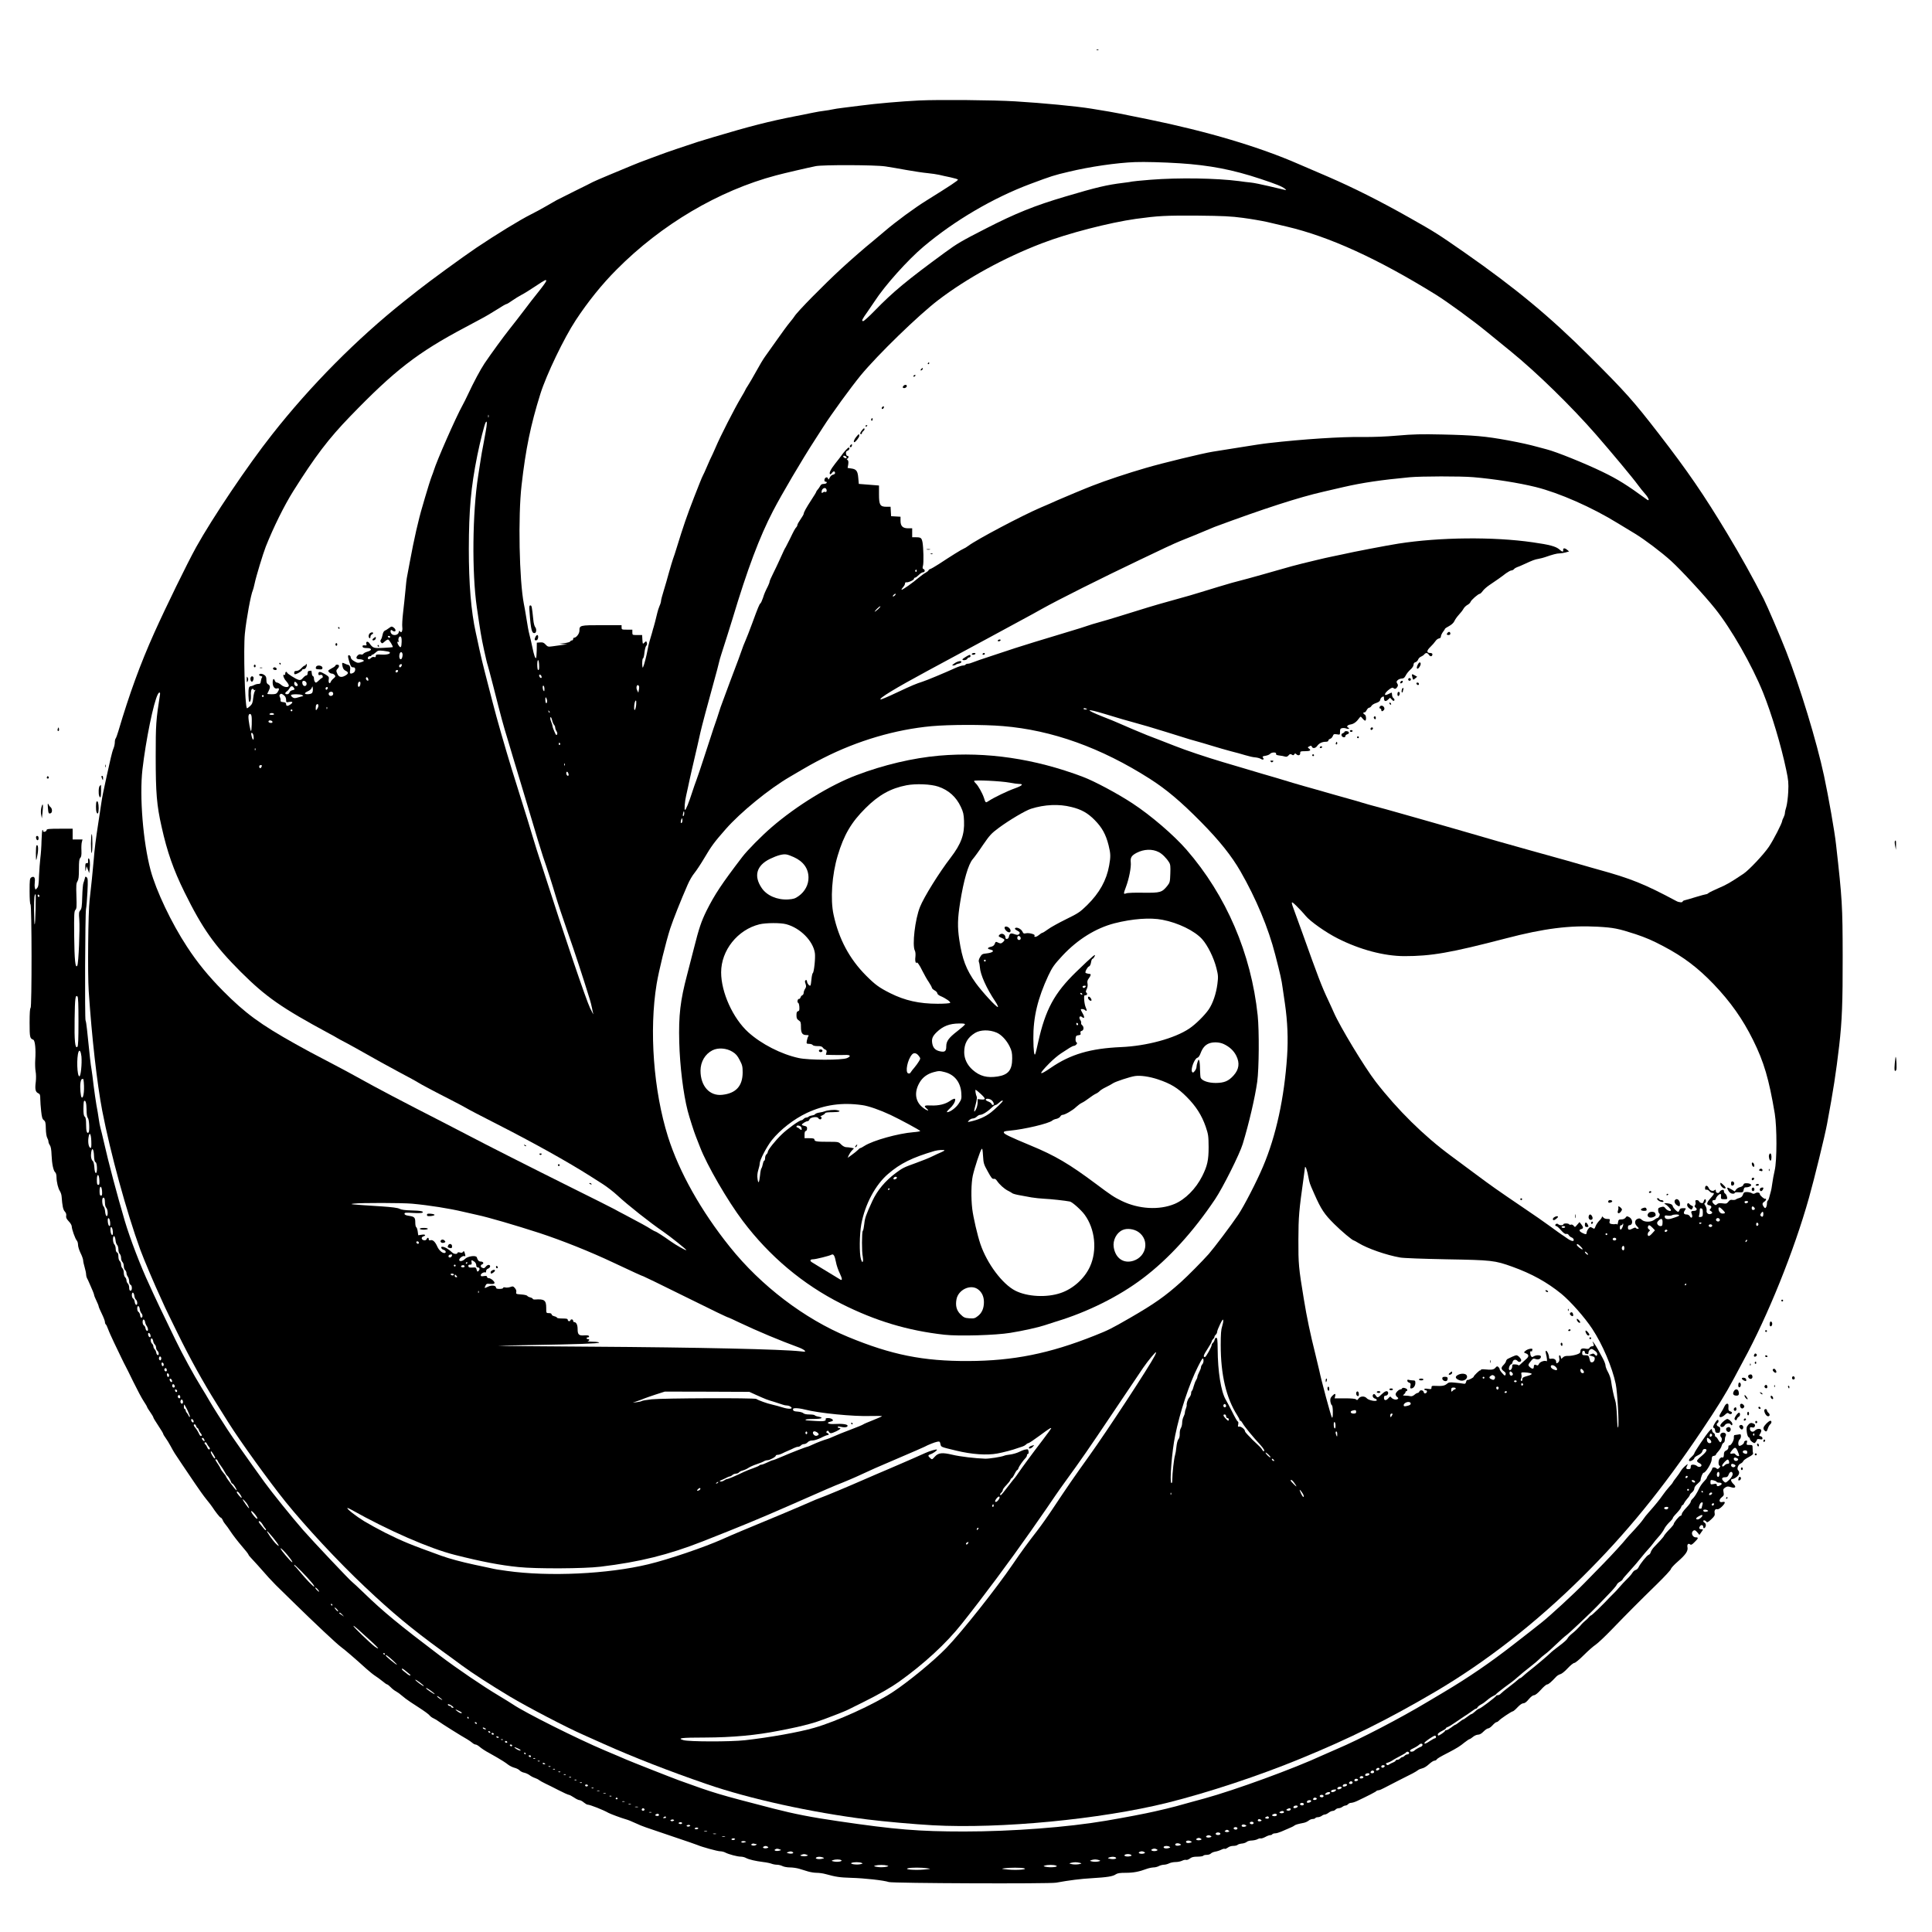 <?xml version="1.0" standalone="no"?>
<!DOCTYPE svg PUBLIC "-//W3C//DTD SVG 20010904//EN"
 "http://www.w3.org/TR/2001/REC-SVG-20010904/DTD/svg10.dtd">
<svg version="1.0" xmlns="http://www.w3.org/2000/svg"
 width="2154pt" height="2154pt" viewBox="0 0 2154 2154"
 preserveAspectRatio="xMidYMid meet">

<g transform="translate(0,2154) scale(0.1,-0.1)"
fill="#000000" stroke="none">
<path d="M12228 20983 c7 -3 16 -2 19 1 4 3 -2 6 -13 5 -11 0 -14 -3 -6 -6z"/>
<path d="M10250 20420 c-204 -10 -488 -35 -645 -56 -60 -8 -150 -19 -200 -25
-49 -6 -106 -14 -125 -19 -19 -5 -60 -11 -90 -15 -30 -3 -86 -13 -125 -21 -38
-8 -128 -26 -200 -40 -292 -57 -510 -113 -905 -231 -63 -19 -142 -43 -175 -53
-88 -28 -384 -128 -425 -145 -19 -7 -80 -30 -135 -50 -55 -20 -136 -51 -180
-70 -44 -18 -156 -65 -250 -104 -93 -39 -177 -75 -185 -80 -8 -5 -98 -50 -200
-100 -102 -51 -194 -97 -205 -103 -11 -7 -63 -36 -115 -66 -52 -30 -129 -72
-170 -92 -119 -59 -396 -229 -610 -373 -147 -99 -525 -375 -645 -470 -55 -43
-126 -100 -158 -125 -528 -420 -1047 -943 -1474 -1487 -271 -343 -664 -928
-846 -1255 -101 -183 -337 -666 -467 -955 -157 -350 -277 -680 -400 -1095 -12
-41 -26 -79 -31 -84 -5 -6 -9 -24 -9 -42 0 -17 -6 -47 -14 -66 -8 -18 -22 -67
-31 -108 -9 -41 -29 -131 -45 -200 -39 -177 -51 -237 -60 -300 -4 -30 -19
-131 -34 -225 -27 -172 -43 -300 -51 -410 -6 -81 -34 -351 -46 -450 -16 -127
-23 -815 -10 -1015 34 -510 93 -1034 151 -1335 92 -474 270 -1124 424 -1548
37 -102 164 -401 232 -546 24 -51 44 -95 44 -97 0 -2 63 -131 139 -286 139
-284 289 -554 436 -788 43 -69 104 -165 134 -214 129 -205 452 -653 634 -879
228 -282 583 -664 884 -948 299 -283 521 -468 858 -713 83 -60 182 -132 220
-161 122 -90 324 -220 540 -350 196 -117 636 -347 820 -427 44 -20 147 -66
230 -103 324 -145 728 -303 1145 -446 474 -164 1166 -316 1790 -394 181 -23
528 -54 730 -65 752 -41 1869 66 2615 251 454 113 1024 302 1485 492 555 228
966 432 1495 742 569 334 1127 769 1647 1284 485 480 892 979 1324 1622 182
271 272 416 366 592 38 73 85 159 103 193 274 502 566 1225 733 1819 59 209
178 694 202 825 70 375 99 564 135 870 32 276 40 487 39 1000 -1 562 -5 634
-74 1245 -16 147 -83 526 -134 766 -82 383 -269 996 -423 1389 -70 178 -210
504 -251 585 -118 231 -254 476 -404 725 -264 438 -441 696 -764 1114 -283
366 -370 464 -773 866 -440 439 -823 757 -1396 1157 -296 206 -333 229 -604
382 -330 187 -631 338 -915 461 -138 59 -282 122 -321 138 -445 195 -1020 366
-1689 503 -286 59 -407 82 -516 99 -30 5 -82 13 -115 19 -168 27 -533 62 -845
81 -238 15 -856 20 -1070 10z m2898 -700 c339 -22 595 -71 907 -175 175 -58
239 -84 270 -109 20 -16 19 -16 -5 -12 -14 3 -90 21 -170 40 -80 19 -172 38
-205 41 -33 3 -91 10 -130 16 -255 33 -671 40 -989 15 -109 -9 -201 -18 -205
-20 -3 -2 -49 -9 -101 -15 -179 -22 -292 -48 -645 -153 -338 -100 -550 -185
-884 -356 -277 -142 -318 -166 -456 -267 -425 -311 -581 -441 -783 -649 -62
-64 -120 -116 -128 -116 -22 0 -14 18 49 106 28 41 63 92 77 113 114 177 370
462 545 610 346 292 779 546 1194 701 236 88 260 96 426 135 237 57 533 100
740 108 103 4 323 -2 493 -13z m-3278 -35 c52 -8 160 -26 240 -41 80 -14 183
-30 230 -34 47 -5 105 -13 130 -19 25 -6 82 -19 127 -28 46 -10 83 -21 83 -26
0 -11 -82 -65 -350 -232 -134 -83 -342 -236 -468 -344 -42 -36 -102 -86 -132
-111 -87 -70 -247 -210 -345 -300 -204 -188 -503 -492 -529 -539 -5 -9 -28
-38 -51 -66 -23 -27 -86 -113 -140 -190 -54 -77 -115 -162 -135 -190 -20 -27
-65 -102 -99 -165 -35 -63 -76 -134 -92 -158 -16 -24 -29 -46 -29 -49 0 -3
-22 -42 -49 -87 -71 -119 -233 -436 -281 -551 -24 -55 -46 -104 -50 -110 -3
-5 -24 -50 -45 -100 -21 -49 -43 -99 -50 -110 -7 -11 -50 -119 -97 -240 -79
-203 -121 -326 -193 -560 -15 -49 -33 -106 -41 -125 -7 -19 -27 -87 -45 -150
-17 -63 -44 -157 -60 -208 -16 -51 -29 -101 -29 -111 0 -10 -7 -36 -17 -57 -9
-22 -20 -55 -24 -74 -19 -79 -36 -146 -41 -160 -3 -8 -11 -35 -17 -60 -7 -25
-19 -67 -28 -95 -8 -27 -19 -72 -23 -100 -11 -64 -40 -175 -51 -195 -5 -10 -8
5 -9 43 0 31 4 57 9 57 5 0 13 29 16 65 4 35 13 69 20 75 7 6 11 20 8 30 -6
24 -10 25 -31 3 -16 -16 -17 -13 -20 35 l-3 52 -55 0 c-53 0 -54 0 -54 30 l0
30 -60 0 c-57 0 -60 1 -60 25 l0 25 -221 0 c-244 0 -249 -1 -249 -62 0 -33
-35 -78 -60 -78 -6 0 -10 -7 -10 -15 0 -8 -6 -15 -14 -15 -8 0 -16 -5 -18 -11
-2 -6 -31 -15 -63 -19 l-60 -7 45 -3 45 -3 -60 -8 c-33 -4 -82 -11 -108 -15
-45 -6 -51 -5 -74 20 -20 22 -32 26 -61 24 l-37 -3 -1 -83 c-1 -45 -4 -85 -7
-88 -9 -10 -24 32 -42 121 -9 44 -23 105 -31 135 -13 51 -19 83 -44 240 -5 30
-13 78 -19 105 -52 265 -66 979 -26 1325 46 404 101 672 210 1020 67 213 264
623 394 820 136 207 294 403 456 565 498 502 1137 880 1778 1050 94 25 353 85
442 103 84 16 665 14 775 -3z m3988 -574 c90 -12 212 -33 270 -46 59 -14 157
-37 217 -51 474 -111 1015 -358 1660 -757 132 -82 412 -286 578 -422 51 -41
170 -138 265 -216 288 -235 671 -609 946 -924 170 -195 411 -484 466 -560 24
-33 61 -79 82 -102 41 -46 54 -87 19 -62 -222 162 -324 226 -496 309 -194 94
-514 223 -620 250 -16 4 -64 17 -105 28 -87 24 -185 46 -325 72 -256 47 -382
58 -740 66 -229 5 -318 3 -490 -12 -137 -12 -274 -17 -395 -16 -230 4 -664
-24 -1046 -68 -50 -5 -189 -26 -310 -46 -120 -19 -262 -42 -314 -50 -107 -17
-562 -127 -745 -181 -201 -58 -447 -140 -595 -198 -64 -24 -334 -137 -390
-162 -71 -32 -98 -44 -190 -83 -205 -88 -711 -355 -805 -426 -17 -13 -40 -27
-51 -31 -22 -8 -139 -81 -277 -172 -45 -29 -89 -54 -96 -55 -8 -2 -17 -8 -19
-15 -2 -6 -17 -18 -32 -26 -16 -8 -48 -32 -73 -52 -71 -61 -189 -144 -195
-138 -3 3 4 15 16 28 12 13 22 31 22 41 0 9 6 16 13 14 22 -5 87 25 87 39 0 7
6 13 13 13 6 0 25 14 41 30 16 17 38 30 48 30 21 0 24 28 4 36 -11 4 -12 13
-6 35 10 33 6 204 -5 264 -10 48 -18 55 -72 55 l-43 0 0 50 0 50 -45 0 c-60 0
-85 24 -85 84 l0 45 -52 3 -53 3 -3 53 -3 52 -45 0 c-72 0 -84 20 -84 139 l0
98 -112 9 -113 9 -6 66 c-6 78 -22 99 -79 106 l-40 6 7 39 c4 29 2 43 -8 50
-11 7 -11 11 -1 15 6 2 12 11 12 19 0 8 -6 13 -12 11 -7 -1 -14 10 -16 25 -2
19 2 28 17 33 20 6 30 35 13 35 -9 0 -57 -53 -82 -90 -8 -12 -39 -52 -68 -88
-51 -65 -71 -106 -58 -119 4 -4 13 3 22 15 16 23 34 21 34 -3 0 -7 -10 -15
-22 -17 -13 -2 -29 -15 -37 -33 -12 -24 -16 -26 -19 -12 -5 25 -36 17 -40 -11
-2 -15 2 -22 13 -22 9 0 15 -6 12 -12 -2 -7 -17 -13 -32 -13 -20 0 -33 -7 -40
-22 -7 -13 -19 -31 -28 -41 -10 -10 -17 -22 -17 -26 0 -4 -24 -44 -54 -89 -58
-89 -86 -140 -86 -157 0 -5 -16 -33 -35 -60 -19 -27 -35 -56 -35 -63 0 -7 -5
-18 -11 -24 -14 -14 -28 -39 -73 -133 -20 -41 -41 -82 -46 -90 -11 -16 -20
-35 -71 -148 -16 -37 -48 -102 -69 -145 -22 -43 -40 -85 -40 -92 0 -7 -8 -28
-17 -47 -33 -66 -41 -84 -57 -135 -10 -29 -22 -55 -27 -59 -12 -7 -28 -47 -93
-224 -29 -80 -63 -165 -74 -190 -12 -25 -34 -83 -50 -130 -16 -47 -42 -116
-57 -155 -15 -38 -44 -117 -66 -175 -21 -58 -55 -148 -74 -200 -20 -52 -45
-122 -54 -155 -10 -33 -26 -80 -35 -105 -9 -25 -32 -92 -50 -150 -19 -58 -57
-175 -85 -260 -27 -85 -62 -186 -76 -225 -14 -38 -36 -99 -47 -135 -38 -119
-71 -200 -81 -200 -10 0 -2 99 13 160 5 19 14 62 21 95 6 33 27 123 44 200 48
205 82 353 94 410 13 58 77 301 149 560 28 99 53 196 57 215 4 19 17 67 30
105 40 124 92 288 120 380 169 563 303 919 454 1209 93 180 323 571 466 791
17 28 58 91 90 140 99 155 310 444 421 580 188 228 645 672 864 839 321 245
737 473 1155 633 287 111 753 231 1050 273 250 34 326 38 685 36 286 -3 373
-7 508 -25z m-7768 -703 c0 -7 -36 -58 -80 -113 -45 -55 -120 -152 -167 -215
-48 -63 -121 -158 -163 -210 -69 -87 -201 -268 -277 -380 -48 -72 -122 -211
-187 -350 -19 -41 -46 -95 -60 -120 -71 -127 -288 -619 -321 -730 -4 -14 -13
-38 -20 -55 -11 -27 -53 -159 -76 -240 -4 -16 -18 -61 -29 -100 -43 -142 -95
-370 -141 -620 -11 -60 -24 -130 -29 -155 -6 -25 -15 -99 -20 -165 -6 -66 -18
-176 -26 -245 -8 -69 -12 -141 -9 -160 6 -41 -9 -74 -24 -51 -8 12 -11 10 -16
-10 -8 -34 -68 -40 -85 -9 -13 24 -3 47 13 31 6 -6 17 -11 24 -11 21 0 15 27
-9 44 -20 14 -24 14 -52 -7 -17 -13 -38 -26 -47 -29 -9 -4 -20 -23 -23 -43 -4
-21 -12 -46 -19 -55 -8 -14 -8 -22 2 -33 10 -13 15 -12 38 9 14 13 32 24 39
24 12 0 60 -78 52 -85 -2 -2 -49 -5 -104 -8 -109 -6 -117 -3 -157 54 -18 24
-41 16 -32 -11 5 -15 1 -18 -20 -15 -19 2 -25 -2 -23 -14 3 -12 15 -16 48 -16
58 0 62 -25 7 -40 -21 -6 -42 -17 -46 -24 -5 -8 -17 -11 -28 -7 -13 4 -26 -1
-37 -13 -22 -24 -13 -41 22 -41 15 0 34 -4 42 -10 11 -7 9 -11 -13 -19 -37
-14 -52 -14 -79 2 -33 18 -48 34 -48 50 0 8 -7 17 -15 21 -20 7 -19 -14 2 -81
14 -44 21 -53 40 -53 18 0 23 -6 23 -25 0 -14 -8 -29 -19 -35 -34 -18 -44 -12
-38 23 6 37 -2 61 -23 65 -8 1 -25 8 -37 14 -30 15 -33 10 -24 -32 5 -24 15
-39 34 -48 36 -17 34 -34 -7 -56 -40 -22 -69 -15 -84 20 -16 33 -15 42 3 60
21 22 19 44 -5 44 -11 0 -20 -4 -20 -10 0 -5 -18 -19 -40 -30 -22 -11 -40 -24
-40 -28 0 -14 23 -32 41 -32 9 0 23 -7 30 -16 12 -14 10 -19 -12 -38 -14 -11
-29 -29 -32 -39 -11 -29 -28 -8 -22 26 5 29 2 34 -40 60 -55 32 -75 34 -75 6
0 -16 4 -19 20 -14 14 4 22 1 27 -11 4 -11 1 -20 -7 -22 -7 -3 -23 -15 -35
-28 -12 -13 -27 -24 -33 -24 -11 0 -22 23 -22 50 0 10 -5 20 -11 22 -7 2 -12
17 -13 33 -1 17 -4 29 -8 28 -5 -2 -15 -3 -23 -3 -9 0 -15 -9 -15 -25 0 -15
-6 -25 -14 -25 -8 0 -25 -13 -38 -28 -19 -23 -29 -27 -50 -21 -30 8 -128 70
-128 81 0 5 -4 8 -10 8 -5 0 -10 -9 -10 -21 0 -11 -4 -17 -10 -14 -23 14 -8
-39 20 -68 16 -18 30 -40 30 -49 0 -27 -51 -23 -86 7 -16 14 -37 25 -46 25 -9
0 -20 9 -23 20 -11 33 -25 22 -25 -19 0 -46 23 -75 51 -66 24 8 25 -12 3 -43
-12 -18 -25 -22 -65 -22 -27 0 -49 2 -49 4 0 2 7 17 15 32 20 39 19 61 -5 74
-15 8 -20 21 -20 50 0 31 -5 43 -25 56 -25 16 -56 16 -56 -1 0 -5 10 -11 21
-13 15 -3 18 -7 11 -15 -5 -7 -11 -25 -13 -42 -2 -24 -8 -30 -28 -30 -14 0
-35 -6 -47 -13 -12 -6 -28 -12 -36 -12 -8 0 -18 -7 -21 -16 -10 -25 -7 -152 4
-159 10 -6 20 27 18 60 -4 54 3 85 17 85 8 0 15 -5 15 -11 0 -5 6 -7 13 -3 9
6 9 5 0 -8 -7 -8 -16 -44 -20 -79 -5 -53 -11 -69 -36 -92 -16 -15 -32 -26 -34
-23 -23 22 -40 662 -23 831 16 161 68 442 89 484 4 9 13 43 20 76 16 78 94
333 124 410 87 219 206 459 307 620 245 389 393 584 635 834 495 512 749 709
1277 989 40 22 117 62 170 91 54 28 139 78 190 111 51 33 97 60 104 60 6 0 35
17 65 39 30 21 77 50 104 64 28 14 97 57 155 96 112 74 120 78 120 59z m-643
-1520 c-3 -7 -5 -2 -5 12 0 14 2 19 5 13 2 -7 2 -19 0 -25z m-32 -161 c-9 -51
-23 -124 -30 -164 -8 -39 -19 -100 -24 -135 -5 -35 -19 -122 -30 -194 -64
-409 -71 -1077 -15 -1464 40 -274 48 -326 80 -474 19 -88 37 -163 40 -167 2
-4 31 -113 64 -241 92 -363 108 -422 162 -598 27 -91 52 -174 55 -185 3 -11
46 -153 95 -315 49 -162 98 -324 108 -360 50 -170 114 -381 134 -440 44 -125
108 -326 142 -442 19 -65 79 -245 133 -400 83 -236 163 -479 247 -751 8 -26
19 -69 24 -95 5 -26 11 -56 15 -67 3 -11 -13 18 -36 65 -44 91 -292 821 -514
1515 -37 116 -73 228 -81 250 -7 22 -27 85 -43 140 -16 55 -43 143 -59 195
-101 322 -144 458 -175 560 -75 244 -167 563 -216 755 -28 110 -67 259 -85
330 -19 72 -46 186 -61 255 -14 69 -33 152 -40 185 -53 239 -78 543 -78 935 1
436 23 687 94 1040 30 150 80 348 94 371 17 26 17 -12 0 -104z m4023 -285 c3
-9 -2 -13 -14 -10 -9 1 -19 9 -22 16 -3 9 2 13 14 10 9 -1 19 -9 22 -16z
m6987 -222 c235 -20 507 -63 697 -110 264 -66 627 -226 914 -403 74 -45 161
-98 193 -117 107 -65 295 -207 401 -303 109 -99 374 -385 491 -532 180 -224
410 -627 535 -935 96 -239 202 -592 259 -865 24 -114 27 -144 22 -245 -3 -63
-13 -137 -21 -165 -9 -27 -16 -59 -16 -70 0 -11 -7 -33 -15 -49 -8 -15 -15
-32 -15 -37 0 -24 -97 -213 -148 -289 -59 -87 -221 -259 -283 -301 -148 -99
-191 -124 -277 -160 -53 -23 -104 -48 -113 -55 -8 -8 -21 -14 -28 -14 -6 0
-58 -14 -114 -31 -56 -17 -112 -34 -124 -36 -13 -3 -23 -9 -23 -14 0 -13 -42
-11 -70 5 -357 191 -507 251 -870 351 -30 9 -68 20 -85 24 -166 49 -314 90
-660 186 -276 77 -485 136 -705 201 -47 14 -123 36 -170 49 -47 13 -114 32
-150 43 -36 11 -141 41 -235 67 -93 26 -213 60 -265 75 -52 15 -142 40 -200
55 -58 15 -130 36 -160 45 -30 10 -100 30 -155 45 -55 15 -127 35 -160 45 -33
10 -127 37 -210 60 -82 23 -193 54 -245 70 -52 16 -134 40 -182 55 -49 14
-127 37 -175 51 -49 15 -137 41 -198 59 -60 18 -166 49 -233 69 -188 56 -409
130 -535 180 -61 24 -143 56 -182 71 -38 15 -95 36 -125 48 -50 19 -261 109
-335 142 -16 8 -88 37 -160 65 -207 82 -194 96 26 29 127 -39 262 -79 339 -99
92 -25 170 -48 345 -102 105 -33 201 -63 215 -67 14 -5 61 -19 105 -31 44 -12
130 -37 191 -56 61 -19 153 -45 205 -59 52 -13 126 -33 164 -45 39 -12 88 -23
110 -24 22 -2 50 -9 62 -17 25 -15 41 -6 24 14 -9 12 -4 16 28 21 21 3 44 13
51 21 16 20 74 21 67 1 -4 -10 6 -15 36 -19 23 -2 52 -8 64 -12 15 -5 26 -1
39 13 14 17 20 18 36 9 15 -10 21 -9 28 3 7 12 12 12 22 2 20 -20 45 -15 44
11 -1 20 4 22 51 22 59 0 75 9 48 29 -18 13 -18 14 3 25 18 10 23 9 28 -4 9
-23 41 -18 59 8 19 29 56 47 95 47 19 0 30 5 30 14 0 7 9 16 20 19 11 3 24 17
29 30 9 23 14 25 46 20 35 -6 35 -5 35 30 0 28 4 35 23 39 13 3 34 1 47 -4 13
-5 26 -5 29 -2 3 4 0 9 -6 11 -26 9 -12 31 25 36 35 6 66 28 97 72 15 20 15
20 38 -8 13 -15 26 -24 30 -21 13 13 7 62 -8 68 -18 6 -20 27 -3 24 6 -2 18 9
25 25 8 15 20 27 28 27 8 0 19 9 25 19 5 11 29 26 52 33 31 11 44 21 46 36 2
12 12 27 23 32 16 9 19 7 19 -14 0 -35 18 -42 45 -16 l23 21 20 -21 c15 -16
22 -18 27 -9 5 7 1 17 -8 24 -10 7 -17 24 -17 39 0 15 -3 26 -7 24 -5 -2 -20
-10 -36 -17 -54 -28 -45 11 13 54 23 17 37 22 44 15 15 -15 30 -12 44 10 10
16 10 24 0 40 -11 16 -10 23 5 37 9 9 29 17 44 18 21 0 32 8 45 33 9 19 32 48
52 66 22 19 36 41 36 55 0 15 7 25 21 28 11 3 25 16 30 30 5 13 19 27 32 32
12 5 29 16 36 25 18 22 36 20 53 -6 15 -22 38 -18 38 8 0 8 -10 14 -25 14 -42
0 -41 26 2 67 22 21 47 50 57 65 10 15 27 28 39 30 14 2 22 10 22 24 1 11 11
33 23 49 12 15 22 31 22 34 0 4 21 18 46 31 28 15 51 37 59 55 7 17 29 48 49
70 21 22 44 52 52 67 8 15 27 34 43 43 16 8 32 23 36 34 6 21 87 91 104 91 5
0 20 14 32 31 12 17 45 46 73 65 69 46 135 92 186 132 24 17 51 32 60 32 10 0
23 7 30 15 6 8 22 17 33 21 12 3 50 20 85 36 91 42 112 50 157 58 22 4 54 12
70 18 89 31 133 42 160 42 17 0 48 5 70 11 l39 11 -23 19 c-27 22 -47 20 -43
-5 4 -22 -13 -20 -41 7 -39 35 -109 54 -300 81 -437 63 -1037 57 -1497 -15
-116 -18 -515 -94 -620 -119 -19 -4 -71 -15 -115 -24 -44 -9 -116 -25 -160
-36 -44 -11 -120 -29 -170 -41 -49 -11 -180 -47 -290 -79 -110 -32 -254 -72
-320 -90 -160 -41 -211 -56 -330 -92 -55 -17 -140 -43 -190 -58 -97 -30 -116
-36 -365 -105 -160 -44 -270 -78 -565 -170 -77 -24 -176 -53 -220 -65 -44 -12
-96 -28 -115 -35 -19 -8 -127 -41 -240 -75 -283 -85 -481 -146 -570 -175 -41
-14 -158 -52 -260 -86 -102 -33 -200 -67 -218 -75 -18 -8 -41 -14 -52 -14 -10
0 -22 -4 -25 -10 -3 -5 -17 -10 -30 -10 -13 0 -52 -13 -87 -29 -105 -48 -320
-138 -363 -151 -72 -23 -118 -42 -288 -122 -92 -44 -173 -78 -179 -76 -27 9
166 126 522 318 352 189 1091 589 1175 635 22 12 65 36 95 53 195 109 669 346
1095 549 110 52 241 114 290 138 50 24 146 67 215 94 69 27 163 66 210 86 47
20 101 42 120 50 550 204 942 331 1215 393 50 12 149 35 220 51 217 50 423 80
740 110 129 12 569 13 710 1z m-7211 -136 c7 -19 -2 -37 -15 -28 -5 3 -16 0
-24 -6 -12 -10 -15 -9 -15 7 0 37 42 58 54 27z m1006 -910 c0 -8 -5 -12 -10
-9 -6 4 -8 11 -5 16 9 14 15 11 15 -7z m-240 -269 c-7 -8 -17 -15 -22 -15 -6
0 -5 7 2 15 7 8 17 15 22 15 6 0 5 -7 -2 -15z m-188 -155 c-18 -16 -36 -30
-39 -30 -4 0 6 14 22 30 16 17 33 30 39 30 6 0 -4 -13 -22 -30z m-5442 -310
c0 -5 -4 -10 -9 -10 -6 0 -13 5 -16 10 -3 6 1 10 9 10 9 0 16 -4 16 -10z m128
-56 c-2 -63 -10 -74 -32 -42 -19 26 -21 52 -4 42 7 -4 8 -3 4 5 -12 20 2 61
19 55 10 -4 14 -21 13 -60z m-135 -114 c19 -17 -25 -32 -88 -28 -57 3 -65 1
-65 -15 0 -13 -5 -17 -19 -12 -11 3 -25 -1 -34 -10 -21 -20 -39 -19 -35 3 2 9
11 16 21 16 9 -1 17 2 17 7 0 5 5 9 10 9 6 0 23 11 38 25 25 23 32 25 87 19
33 -4 64 -10 68 -14z m143 -15 c8 -20 -4 -65 -17 -65 -15 0 -22 27 -15 55 7
28 24 33 32 10z m1524 -120 c3 -48 1 -65 -10 -65 -6 0 -10 27 -10 63 1 62 16
64 20 2z m-1533 -20 c-4 -8 -11 -15 -17 -15 -14 0 -13 27 3 33 16 6 21 1 14
-18z m-39 -57 c-6 -18 -28 -21 -28 -4 0 9 7 16 16 16 9 0 14 -5 12 -12z m1600
-62 c3 -12 -1 -17 -10 -14 -7 3 -15 13 -16 22 -3 12 1 17 10 14 7 -3 15 -13
16 -22z m-1934 -22 c4 -9 4 -19 2 -21 -8 -8 -26 8 -26 23 0 19 16 18 24 -2z
m-686 -52 c2 -14 -3 -25 -13 -29 -19 -7 -35 12 -35 40 0 28 44 18 48 -11z
m-104 -5 c12 -19 3 -32 -19 -24 -17 7 -21 51 -3 45 6 -2 16 -12 22 -21z m704
-4 c-4 -34 -28 -43 -28 -10 0 25 7 37 22 37 5 0 8 -12 6 -27z m2052 -56 c0
-24 -3 -28 -10 -17 -13 20 -13 63 0 55 6 -3 10 -21 10 -38z m1054 34 c3 -5 3
-24 -1 -41 l-6 -33 -13 26 c-19 35 1 80 20 48z m-3847 -20 c11 -17 9 -20 -16
-26 -17 -3 -31 -14 -34 -26 -3 -11 -14 -19 -26 -19 -26 0 -27 15 -3 32 11 7
24 23 31 36 14 27 32 28 48 3z m202 -57 c-13 -16 -79 -19 -79 -4 0 5 15 16 34
24 19 8 38 25 42 38 8 21 9 21 12 -10 2 -18 -2 -40 -9 -48z m175 51 c-4 -8
-10 -15 -15 -15 -5 0 -9 7 -9 15 0 8 7 15 15 15 9 0 12 -6 9 -15z m61 -60 c0
-26 -40 -33 -49 -9 -7 19 10 35 34 31 8 -1 15 -11 15 -22z m-1931 -7 c-45
-289 -48 -332 -48 -693 0 -403 11 -542 66 -784 62 -279 132 -478 254 -726 201
-408 334 -596 628 -890 279 -278 451 -399 981 -685 44 -23 85 -46 90 -50 6 -4
54 -31 109 -59 54 -29 155 -85 225 -125 69 -40 225 -126 346 -191 121 -64 225
-121 230 -126 15 -11 199 -109 359 -190 76 -39 155 -81 175 -93 20 -13 170
-91 333 -174 416 -212 800 -426 1053 -587 28 -17 88 -56 135 -86 47 -30 121
-87 165 -128 109 -102 366 -305 507 -401 83 -57 268 -205 260 -208 -11 -3
-115 56 -177 100 -69 50 -160 108 -168 108 -4 0 -26 12 -50 27 -41 27 -121 70
-287 158 -47 24 -101 53 -120 64 -19 11 -240 122 -490 246 -442 220 -957 481
-1110 562 -41 22 -178 93 -305 158 -475 243 -734 379 -960 505 -66 37 -176 96
-245 132 -294 154 -309 162 -445 238 -392 219 -560 342 -810 594 -160 162
-284 313 -400 491 -173 263 -344 623 -406 853 -84 315 -125 821 -91 1122 38
328 124 751 172 840 14 27 28 25 24 -2z m1389 -16 c9 -8 17 -28 17 -45 0 -28
1 -29 35 -23 40 8 46 -5 13 -28 -30 -21 -48 -20 -48 3 0 15 -8 21 -32 23 -25
2 -32 7 -30 20 2 10 -2 26 -7 36 -7 13 -7 22 1 30 12 12 22 9 51 -16z m197 8
c8 -5 13 -10 10 -10 -3 0 -26 -7 -51 -14 -41 -13 -50 -12 -68 0 -12 9 -19 20
-16 25 8 12 106 11 125 -1z m-430 -10 c0 -5 -4 -10 -10 -10 -5 0 -10 5 -10 10
0 6 5 10 10 10 6 0 10 -4 10 -10z m3160 -57 c0 -13 -4 -23 -10 -23 -5 0 -10
17 -10 38 0 27 3 33 10 22 5 -8 10 -25 10 -37z m993 -40 c-6 -58 -23 -82 -23
-32 0 42 10 79 20 79 4 0 5 -21 3 -47z m-3543 -11 c0 -10 -7 -27 -15 -38 -14
-18 -14 -17 -15 12 0 17 3 34 7 37 12 13 23 7 23 -11z m97 -34 c-3 -8 -6 -5
-6 6 -1 11 2 17 5 13 3 -3 4 -12 1 -19z m8473 -4 c0 -2 -9 -4 -20 -4 -11 0
-20 4 -20 9 0 5 9 7 20 4 11 -3 20 -7 20 -9z m-8860 -14 c0 -5 -4 -10 -10 -10
-5 0 -10 5 -10 10 0 6 5 10 10 10 6 0 10 -4 10 -10z m2868 -25 c-3 -3 -9 2
-12 12 -6 14 -5 15 5 6 7 -7 10 -15 7 -18z m-3073 -15 c4 -6 -7 -10 -25 -10
-18 0 -29 4 -25 10 3 6 15 10 25 10 10 0 22 -4 25 -10z m-251 -22 c7 -32 2
-168 -5 -168 -8 0 -29 114 -29 158 0 38 27 45 34 10z m3374 -100 c6 -6 12 -20
12 -30 0 -10 7 -29 15 -41 9 -14 11 -27 5 -37 -7 -11 -14 -3 -29 34 -12 26
-21 53 -21 61 0 7 -7 29 -15 49 -9 20 -12 42 -8 49 4 7 11 -5 18 -30 5 -23 16
-48 23 -55z m-3140 35 c2 -8 -5 -13 -17 -13 -21 0 -35 13 -24 24 10 10 36 3
41 -11z m8142 -48 c549 -45 1096 -241 1640 -588 186 -119 345 -253 572 -483
204 -207 339 -376 439 -550 173 -301 311 -631 387 -929 56 -217 71 -283 82
-367 7 -46 18 -126 26 -178 29 -200 37 -395 24 -585 -31 -465 -123 -889 -268
-1230 -69 -165 -215 -447 -278 -540 -78 -116 -269 -369 -327 -435 -75 -84
-230 -241 -311 -314 -176 -158 -297 -243 -567 -399 -212 -122 -240 -136 -396
-198 -502 -200 -905 -281 -1408 -283 -504 -2 -856 69 -1340 269 -486 201 -971
570 -1318 1004 -321 400 -565 835 -689 1226 -162 515 -212 1189 -127 1705 24
145 103 468 152 620 33 99 115 307 194 487 19 45 53 103 75 129 22 27 71 101
109 165 81 137 110 177 240 325 164 187 483 448 713 582 226 133 251 147 376
211 382 194 803 318 1206 355 201 18 580 19 794 1z m-8352 -121 c4 -47 -14
-36 -24 15 -6 26 -4 33 7 29 8 -3 15 -21 17 -44z m3417 -73 c3 -5 1 -12 -5
-16 -5 -3 -10 1 -10 9 0 18 6 21 15 7z m-3398 -73 c-3 -8 -6 -5 -6 6 -1 11 2
17 5 13 3 -3 4 -12 1 -19z m3450 -170 c-3 -8 -6 -5 -6 6 -1 11 2 17 5 13 3 -3
4 -12 1 -19z m-3377 -2 c0 -15 -14 -35 -21 -30 -15 9 -10 34 6 34 8 0 15 -2
15 -4z m3420 -103 c0 -18 -17 -16 -24 3 -8 22 4 40 15 23 5 -8 9 -20 9 -26z
m1286 -450 c-10 -26 -18 -8 -9 23 5 21 8 24 11 11 2 -10 1 -25 -2 -34z m-25
-86 c-13 -13 -15 11 -4 40 7 16 8 15 11 -6 2 -13 -1 -28 -7 -34z m6956 -1038
c51 -62 225 -185 358 -252 247 -125 515 -196 741 -197 303 0 511 36 1134 198
424 111 712 147 1023 130 177 -10 228 -20 422 -83 116 -39 191 -71 313 -136
222 -117 382 -239 557 -421 189 -198 324 -389 440 -623 122 -246 177 -434 242
-820 25 -154 25 -526 -1 -635 -10 -41 -21 -104 -26 -140 -4 -36 -13 -83 -20
-105 -6 -22 -14 -50 -17 -63 -3 -12 -9 -25 -14 -28 -5 -3 -9 -17 -9 -32 0 -15
-5 -34 -10 -42 -9 -13 -12 -12 -25 4 -20 27 -19 43 5 58 11 7 20 19 20 26 0 7
-4 10 -10 7 -10 -6 -60 38 -60 53 0 17 -30 22 -50 9 -16 -9 -24 -9 -40 1 -11
6 -35 12 -54 12 -29 0 -36 -5 -44 -30 -7 -20 -20 -31 -39 -36 -15 -4 -34 -11
-40 -17 -7 -5 -24 -7 -38 -5 -19 4 -31 -1 -45 -20 -18 -22 -25 -24 -66 -18
-34 4 -49 2 -61 -10 -14 -13 -17 -13 -34 2 -25 22 -24 44 1 44 11 0 20 6 20
13 0 17 30 51 48 55 9 2 12 -6 10 -25 -3 -31 -1 -33 42 -33 28 0 30 2 24 28
-4 15 -13 31 -21 35 -7 4 -13 16 -13 27 0 13 -5 17 -21 13 -11 -3 -23 -12 -26
-19 -9 -23 -43 -17 -43 7 0 18 -3 19 -15 9 -20 -16 -54 -3 -65 26 -13 32 -40
32 -40 -1 0 -17 4 -23 14 -19 8 3 23 -4 33 -15 9 -12 25 -21 35 -21 26 0 22
-10 -22 -60 -44 -48 -48 -73 -12 -78 24 -4 29 -21 10 -41 -11 -10 -10 -14 5
-22 21 -12 22 -25 1 -33 -26 -10 -52 10 -47 38 3 13 -3 36 -13 52 -14 20 -15
29 -6 32 14 4 16 42 2 42 -5 0 -12 -11 -16 -24 -4 -18 -11 -22 -26 -18 -11 2
-22 11 -25 18 -3 8 -14 14 -25 14 -16 0 -19 -5 -15 -22 4 -12 1 -28 -5 -35 -8
-10 -7 -17 7 -27 22 -16 12 -36 -19 -36 -31 0 -36 -8 -24 -36 15 -33 -5 -56
-21 -25 -7 12 -22 21 -36 21 -33 0 -40 16 -21 45 16 25 16 25 -18 25 -26 0
-36 -5 -41 -20 -3 -11 -10 -20 -15 -20 -16 0 -57 44 -61 65 -3 13 -16 22 -43
27 -37 8 -66 1 -38 -9 16 -6 62 -55 62 -65 0 -18 -40 -6 -59 17 -17 23 -24 25
-53 17 -28 -8 -33 -13 -31 -37 1 -16 7 -31 14 -35 12 -8 -8 -50 -24 -50 -5 0
-20 -9 -34 -20 -35 -27 -109 -27 -138 0 -18 17 -27 19 -48 11 -33 -13 -36 -52
-7 -81 11 -11 20 -22 20 -25 0 -9 -28 -5 -32 5 -2 6 -15 4 -32 -5 -41 -22 -56
-19 -56 10 0 15 6 25 14 25 44 0 44 67 0 90 -24 13 -27 13 -40 -5 -10 -13 -27
-20 -47 -20 -29 0 -33 -4 -38 -35 -4 -19 -7 -30 -8 -23 0 6 -10 9 -21 6 -11
-3 -31 -2 -45 1 -21 5 -24 11 -19 31 6 23 3 25 -26 25 -20 0 -38 7 -46 18 -9
11 -13 12 -14 4 0 -7 -12 -25 -28 -40 -15 -15 -34 -42 -41 -59 -15 -38 -14
-37 -42 -20 -18 10 -23 9 -40 -12 -10 -13 -19 -32 -19 -42 0 -23 -12 -24 -50
-4 -35 18 -39 35 -10 42 25 7 25 21 0 53 l-20 25 -26 -30 c-24 -29 -25 -29
-39 -11 -8 10 -21 16 -29 13 -9 -4 -18 -2 -21 3 -8 13 -65 13 -65 0 0 -14 -43
-13 -57 1 -12 12 -33 4 -33 -12 0 -5 6 -9 13 -9 6 0 30 -21 51 -46 28 -31 45
-44 58 -41 11 3 22 -2 28 -13 6 -10 19 -21 29 -25 11 -3 22 -13 25 -21 11 -29
-22 -25 -69 8 -26 18 -54 38 -63 43 -9 6 -66 46 -127 91 -60 44 -193 137 -295
205 -305 207 -364 249 -532 374 -88 66 -216 161 -283 210 -299 220 -595 512
-837 825 -125 162 -400 617 -467 772 -10 24 -39 86 -63 138 -72 152 -112 257
-288 750 -26 74 -62 173 -80 220 -52 139 -51 143 13 81 31 -30 78 -80 104
-112z m21 -2867 c7 -31 15 -70 18 -87 3 -16 14 -48 24 -70 9 -22 25 -58 35
-80 74 -167 110 -222 219 -330 81 -81 205 -185 220 -185 3 0 27 -13 53 -29
100 -61 309 -134 463 -161 37 -7 259 -15 520 -20 504 -9 534 -12 732 -83 216
-78 386 -172 546 -302 100 -82 259 -261 344 -390 114 -172 224 -431 262 -615
19 -94 39 -450 27 -482 -6 -16 -10 22 -13 117 -4 88 -11 157 -21 185 -15 45
-34 134 -46 220 -4 25 -19 67 -34 94 -15 27 -27 59 -27 72 0 13 -14 50 -31 81
-18 32 -42 77 -55 101 -25 47 -73 112 -55 75 16 -32 13 -43 -9 -43 -10 0 -23
-7 -28 -17 -7 -12 -17 -14 -41 -10 -41 9 -61 0 -61 -28 0 -18 -9 -26 -47 -38
-27 -8 -66 -15 -89 -14 -28 1 -47 -4 -60 -18 -19 -18 -19 -18 -22 3 -2 12 -8
22 -14 22 -6 0 -8 -12 -4 -31 4 -20 1 -35 -8 -45 -19 -18 -26 -18 -26 1 0 26
-22 41 -52 37 -23 -4 -28 -1 -28 16 0 27 -20 72 -33 72 -5 0 -6 -12 -2 -27 14
-60 17 -96 7 -89 -20 12 -74 -7 -84 -30 -8 -18 -15 -21 -28 -14 -20 11 -30 4
-30 -22 0 -22 -18 -23 -42 -1 -24 21 -23 28 9 67 24 31 29 33 55 24 31 -11 58
2 58 28 0 18 -53 19 -80 2 -17 -11 -22 -10 -30 2 -13 20 -13 63 0 55 6 -3 10
-4 10 -1 0 2 2 11 5 19 8 20 -53 9 -78 -14 -20 -18 -20 -18 6 -28 32 -12 35
-34 7 -59 -11 -9 -36 -32 -55 -50 -19 -19 -35 -30 -35 -25 0 5 -16 10 -35 11
-31 2 -35 0 -35 -21 0 -31 -27 -57 -36 -34 -6 17 12 57 25 57 5 0 12 11 15 25
7 28 36 34 56 11 13 -17 40 -11 40 9 0 18 -35 55 -53 55 -8 0 -30 -8 -49 -17
-18 -9 -40 -19 -48 -23 -8 -4 -17 -15 -19 -25 -1 -10 -14 -29 -27 -42 -31 -31
-30 -47 3 -71 19 -14 24 -24 19 -37 -6 -17 -10 -15 -36 14 -17 18 -30 38 -30
45 0 8 -7 19 -15 26 -12 10 -18 8 -32 -9 -19 -22 -43 -26 -120 -18 -26 3 -43
0 -43 -6 0 -6 -3 -8 -6 -5 -5 6 -74 -60 -74 -71 0 -10 -61 -41 -70 -36 -4 3
-11 -7 -14 -21 -6 -21 -11 -25 -34 -20 -15 3 -56 8 -92 11 -57 6 -68 4 -89
-14 -25 -21 -53 -26 -128 -22 -38 2 -43 0 -43 -18 0 -19 -4 -21 -40 -15 -27 4
-40 3 -40 -5 0 -6 7 -11 15 -11 20 0 19 -26 -1 -34 -11 -4 -18 1 -21 14 -6 23
-41 27 -49 5 -4 -8 -12 -15 -19 -15 -6 0 -23 -9 -36 -21 -14 -12 -31 -18 -44
-15 -11 3 -36 6 -55 6 -31 1 -33 2 -17 14 9 7 17 18 17 25 0 6 5 11 10 11 6 0
10 6 10 14 0 17 -53 32 -58 17 -2 -6 -9 -11 -16 -11 -20 0 -56 -35 -56 -55 0
-10 8 -24 18 -31 14 -11 15 -15 3 -23 -17 -11 -52 -2 -69 18 -11 14 -14 14
-31 -6 -26 -31 -51 -30 -51 2 0 18 5 25 19 25 20 0 35 25 25 41 -10 17 -34 9
-70 -26 -42 -41 -47 -42 -67 -12 -11 16 -18 19 -26 11 -15 -14 -4 -41 20 -47
10 -3 19 -11 19 -17 0 -20 -92 -3 -112 21 -23 27 -71 25 -91 -3 -12 -19 -18
-21 -28 -10 -9 8 -49 12 -126 12 l-113 0 6 25 c8 32 -4 32 -35 0 -19 -21 -22
-32 -18 -63 4 -20 11 -38 17 -40 5 -2 10 -35 10 -75 0 -49 -3 -68 -10 -61 -10
10 -119 415 -140 519 -5 22 -24 103 -43 180 -59 236 -96 411 -131 625 -57 346
-61 387 -60 660 1 255 6 318 59 695 8 61 15 112 15 114 0 2 3 1 7 -3 4 -4 14
-33 21 -64z m4912 -321 c0 -11 -26 -22 -34 -14 -12 12 -5 23 14 23 11 0 20 -4
20 -9z m-14895 -21 c194 -18 414 -53 570 -90 44 -10 113 -26 154 -35 131 -28
420 -113 696 -202 255 -84 566 -208 826 -331 210 -99 326 -152 333 -152 4 0
193 -92 419 -204 373 -185 521 -256 531 -256 2 0 55 -24 117 -54 214 -101 448
-199 671 -281 26 -10 53 -25 60 -33 12 -14 6 -14 -47 -8 -202 23 -1127 44
-2353 52 -563 3 -1021 8 -1020 10 2 1 168 5 368 8 499 8 760 17 760 27 0 5
-33 10 -72 10 -40 1 -65 3 -55 6 21 5 23 23 2 23 -8 0 -15 5 -15 10 0 6 7 10
16 10 9 0 14 6 11 13 -2 8 -19 11 -51 9 -62 -5 -76 8 -76 70 0 48 -15 78 -39
78 -6 0 -11 7 -11 15 0 8 -7 15 -15 15 -8 0 -15 -4 -15 -10 0 -5 -7 -10 -15
-10 -8 0 -15 7 -15 15 0 12 -13 15 -60 15 -33 0 -60 4 -60 9 0 5 -13 12 -30
16 -16 4 -30 13 -30 21 0 9 -11 14 -30 14 -30 0 -30 0 -30 59 0 84 -21 100
-122 93 -16 -1 -28 2 -28 7 0 5 -12 12 -27 16 -15 3 -31 12 -35 18 -3 6 -34
13 -67 15 -56 4 -60 6 -55 26 3 14 -2 30 -15 45 -18 21 -24 22 -52 12 -17 -6
-42 -8 -55 -5 -15 4 -24 2 -24 -5 0 -6 -17 -11 -40 -11 -29 0 -40 4 -40 15 0
23 -48 30 -86 11 -45 -21 -46 -21 -32 9 10 22 17 25 48 21 56 -6 68 7 37 38
-14 14 -35 26 -47 26 -11 0 -20 6 -20 14 0 11 -9 13 -35 9 -28 -5 -35 -2 -35
11 0 17 38 38 53 29 4 -2 7 5 7 16 0 11 9 22 19 26 25 8 35 34 15 42 -9 3 -24
-3 -35 -16 -22 -24 -21 -23 -43 -15 -21 8 -21 30 0 38 23 9 12 31 -16 31 -22
0 -33 12 -44 47 -8 26 -103 13 -133 -19 -24 -25 -63 -31 -63 -10 0 19 40 49
57 43 12 -5 14 -1 8 21 -8 35 -14 41 -24 25 -5 -9 -17 -11 -34 -6 -17 4 -27 2
-27 -5 0 -15 -38 -14 -55 2 -43 41 -88 67 -116 67 -20 0 -7 -28 16 -34 28 -7
34 -36 8 -36 -26 1 -59 32 -77 71 -23 53 -50 79 -75 72 -15 -4 -21 -1 -21 11
0 21 -16 21 -24 0 -8 -20 -50 -14 -54 8 -2 9 5 19 17 23 36 11 23 26 -18 19
l-38 -6 -6 43 c-3 24 -11 45 -16 47 -6 2 -11 25 -11 52 0 56 -9 66 -72 75 -34
5 -48 12 -48 23 0 13 13 14 93 9 51 -3 98 -2 105 2 25 15 -18 24 -123 26 -68
2 -110 7 -130 18 -21 11 -83 19 -200 27 -357 23 -366 24 -310 31 80 10 540 9
650 -1z m14964 -43 c12 -15 5 -27 -16 -27 -7 0 -13 9 -13 20 0 23 13 26 29 7z
m-351 -27 c32 -32 31 -40 -4 -40 -24 0 -44 25 -44 54 0 24 15 19 48 -14z
m-223 -30 c0 -40 -3 -45 -24 -48 -21 -3 -23 -1 -17 20 4 12 7 36 7 51 -1 22 3
28 16 25 14 -3 18 -13 18 -48z m675 -13 c0 -30 -10 -40 -26 -26 -10 8 -11 15
-1 30 16 26 27 24 27 -4z m-940 -16 c0 -9 -3 -10 -79 -35 -48 -16 -81 -8 -81
21 0 12 7 14 33 10 19 -3 40 -1 48 4 18 11 79 12 79 0z m454 -46 c3 -9 -1 -18
-10 -22 -19 -7 -39 11 -30 26 10 16 33 13 40 -4z m-638 -35 c-1 -34 -4 -40
-23 -40 -12 0 -27 9 -33 20 -8 15 -6 24 10 40 32 32 48 26 46 -20z m434 -4 c0
-11 -19 -15 -25 -6 -3 5 1 10 9 10 9 0 16 -2 16 -4z m635 -16 c0 -7 -6 -15
-12 -17 -8 -3 -13 4 -13 17 0 13 5 20 13 18 6 -3 12 -11 12 -18z m-1515 -30
c-15 -36 -30 -39 -30 -5 0 16 6 25 15 25 8 0 15 5 15 12 0 6 3 8 6 5 4 -4 1
-20 -6 -37z m1000 15 c0 -8 -9 -15 -20 -15 -11 0 -20 7 -20 15 0 8 9 15 20 15
11 0 20 -7 20 -15z m-666 -23 l27 -29 -28 -31 c-15 -18 -33 -32 -40 -32 -18 0
-16 35 2 50 14 11 13 14 -2 25 -9 7 -14 19 -10 29 9 23 19 20 51 -12z m-974 8
c0 -5 -9 -10 -20 -10 -11 0 -20 5 -20 10 0 6 9 10 20 10 11 0 20 -4 20 -10z
m1140 -39 c0 -5 -7 -11 -15 -15 -9 -3 -15 0 -15 9 0 8 7 15 15 15 8 0 15 -4
15 -9z m-670 -41 c0 -5 -4 -10 -10 -10 -5 0 -10 5 -10 10 0 6 5 10 10 10 6 0
10 -4 10 -10z m100 -55 c0 -8 -9 -15 -20 -15 -11 0 -20 7 -20 15 0 8 9 15 20
15 11 0 20 -7 20 -15z m1452 -27 c-7 -7 -12 -8 -12 -2 0 14 12 26 19 19 2 -3
-1 -11 -7 -17z m-14802 -14 c0 -17 -22 -14 -28 4 -2 7 3 12 12 12 9 0 16 -7
16 -16z m12955 -44 c16 -16 24 -30 18 -30 -14 0 -63 39 -63 51 0 17 16 9 45
-21z m485 -15 c0 -26 -14 -33 -25 -15 -9 14 1 40 15 40 5 0 10 -11 10 -25z
m-405 -73 c-6 -7 -35 18 -35 31 0 5 9 2 20 -8 11 -10 18 -20 15 -23z m-12668
-17 c-4 -8 -13 -15 -22 -15 -21 0 -19 28 3 32 22 5 26 2 19 -17z m251 -61 c12
-8 22 -26 22 -40 0 -14 6 -24 14 -24 23 0 30 -20 13 -38 -14 -14 -16 -13 -23
12 -6 25 -10 27 -48 24 -32 -2 -42 1 -44 15 -2 12 3 17 18 17 18 0 21 4 18 25
-6 29 -1 31 30 9z m-78 -14 c0 -5 -5 -10 -11 -10 -5 0 -7 5 -4 10 3 6 8 10 11
10 2 0 4 -4 4 -10z m-130 -30 c0 -5 -4 -10 -10 -10 -5 0 -10 5 -10 10 0 6 5
10 10 10 6 0 10 -4 10 -10z m100 -11 c0 -5 -9 -9 -20 -9 -22 0 -27 16 -7 23
15 5 27 -1 27 -14z m-120 -89 c0 -5 -6 -10 -14 -10 -8 0 -18 5 -21 10 -3 6 3
10 14 10 12 0 21 -4 21 -10z m30 -15 c10 -12 10 -15 -4 -15 -9 0 -16 7 -16 15
0 8 2 15 4 15 2 0 9 -7 16 -15z m13710 -95 c0 -5 -5 -10 -11 -10 -5 0 -7 5 -4
10 3 6 8 10 11 10 2 0 4 -4 4 -10z m-13463 -92 c-3 -8 -6 -5 -6 6 -1 11 2 17
5 13 3 -3 4 -12 1 -19z m8289 -375 c-12 -35 -16 -87 -16 -208 0 -332 61 -591
183 -782 15 -24 27 -47 27 -53 0 -5 4 -10 10 -10 5 0 16 -13 25 -29 14 -29
119 -157 194 -237 39 -42 57 -74 41 -74 -5 0 -14 9 -20 21 -6 11 -30 37 -53
57 -22 20 -48 45 -57 54 -8 10 -30 32 -47 49 -18 18 -33 37 -33 44 0 19 -43
53 -63 50 -16 -3 -18 1 -12 22 3 14 3 29 -2 32 -12 9 -28 36 -73 126 -22 44
-51 98 -64 120 -53 90 -89 316 -90 565 -1 104 -4 125 -16 125 -8 0 -16 -10
-18 -22 -2 -12 -10 -27 -18 -33 -8 -7 -14 -17 -14 -22 0 -23 -64 -138 -76
-138 -23 0 -16 23 31 94 25 38 45 74 45 81 0 7 7 18 15 25 8 7 15 18 15 25 0
7 7 18 15 25 8 7 15 21 15 31 0 10 15 48 33 85 24 49 33 61 35 44 2 -11 -4
-42 -12 -67z m4160 -276 c19 -16 25 -29 21 -41 -6 -16 -8 -16 -23 -2 -17 18
-20 18 -49 6 l-20 -8 20 -7 c11 -4 26 -9 33 -11 23 -7 10 -59 -15 -62 -17 -3
-24 3 -28 25 -12 50 -14 53 -50 53 -31 0 -35 3 -35 25 0 16 6 25 15 25 8 0 15
-7 15 -15 0 -8 2 -15 4 -15 2 0 11 -3 20 -6 11 -4 16 0 16 13 0 22 18 43 36
43 7 0 25 -11 40 -23z m-4912 -54 c-60 -118 -535 -843 -729 -1113 -163 -227
-257 -364 -387 -560 -63 -96 -151 -221 -194 -276 -98 -126 -181 -239 -269
-369 -188 -276 -571 -759 -744 -938 -137 -142 -420 -375 -596 -491 -208 -137
-626 -328 -879 -400 -169 -49 -495 -107 -771 -138 -164 -18 -624 -17 -685 1
-75 22 -26 29 237 29 312 1 578 26 833 77 41 8 100 20 130 26 86 17 198 45
275 69 76 24 331 122 361 139 11 5 87 44 169 84 173 86 303 160 395 225 277
197 528 427 702 647 242 304 532 694 771 1035 143 204 235 338 273 395 26 39
82 117 124 175 162 223 243 339 522 755 159 237 309 459 333 495 54 78 138
180 144 174 2 -2 -4 -21 -15 -41z m532 -92 c-9 -10 -16 -25 -16 -34 0 -10 -9
-34 -20 -54 -11 -21 -20 -45 -20 -53 0 -9 -7 -25 -14 -36 -8 -12 -20 -42 -27
-68 -6 -25 -15 -49 -20 -52 -5 -3 -9 -15 -9 -28 0 -13 -9 -33 -19 -45 -19 -21
-34 -68 -30 -87 1 -5 -3 -22 -9 -37 -7 -16 -12 -36 -12 -47 0 -10 -7 -31 -15
-46 -8 -16 -15 -46 -15 -67 0 -21 -7 -48 -15 -60 -8 -12 -13 -41 -12 -64 1
-26 -5 -49 -15 -60 -9 -10 -18 -47 -22 -85 -3 -36 -11 -79 -16 -95 -11 -33
-30 -203 -30 -268 0 -32 -4 -44 -11 -39 -20 12 7 356 43 529 53 261 157 577
255 770 48 95 57 106 61 71 2 -15 -4 -36 -12 -45z m3936 -28 c26 -24 24 -46
-4 -37 -31 9 -48 24 -48 40 0 19 30 18 52 -3z m312 -46 c12 -19 3 -32 -19 -24
-17 7 -21 51 -3 45 6 -2 16 -12 22 -21z m-794 -22 c9 -11 10 -19 2 -27 -14
-14 -32 -1 -32 23 0 23 13 25 30 4z m200 -4 c20 -6 22 -9 10 -16 -8 -6 -33
-14 -55 -20 -22 -5 -41 -16 -41 -22 -1 -7 -2 -18 -3 -24 0 -5 -6 -7 -11 -4 -6
4 -7 13 -1 23 5 10 7 30 4 45 -5 26 -4 27 33 26 22 -1 50 -4 64 -8z m-401 -30
c20 -13 5 -52 -17 -44 -37 13 -45 26 -26 40 21 15 24 16 43 4z m-109 -21 c0
-5 -4 -10 -10 -10 -5 0 -10 5 -10 10 0 6 5 10 10 10 6 0 10 -4 10 -10z m360
-40 c0 -5 -7 -10 -15 -10 -8 0 -15 5 -15 10 0 6 7 10 15 10 8 0 15 -4 15 -10z
m72 -35 c0 -5 -5 -11 -11 -13 -6 -2 -11 4 -11 13 0 9 5 15 11 13 6 -2 11 -8
11 -13z m-274 -42 c-4 -22 -22 -20 -26 1 -2 10 3 16 13 16 10 0 15 -7 13 -17z
m-478 -3 c0 -5 -4 -10 -9 -10 -5 0 -17 -7 -25 -16 -15 -14 -16 -13 -16 10 0
21 5 26 25 26 14 0 25 -4 25 -10z m-7805 -70 c112 -50 126 -56 205 -79 41 -13
85 -27 98 -32 13 -5 33 -9 46 -9 12 0 31 -6 41 -14 35 -25 -18 -30 -88 -8 -34
11 -87 25 -117 32 -57 12 -156 48 -177 63 -18 13 -1046 9 -1168 -4 -55 -6
-104 -15 -110 -19 -5 -4 -30 -10 -55 -13 l-45 -5 50 17 c28 9 61 22 75 28 14
6 72 26 129 45 l103 33 472 -1 471 -2 70 -32z m8375 30 c0 -5 -7 -10 -16 -10
-8 0 -12 5 -9 10 3 6 10 10 16 10 5 0 9 -4 9 -10z m-1074 -121 c9 -15 -6 -28
-44 -35 -25 -5 -32 -3 -32 9 0 29 61 50 76 26z m-2056 -35 c0 -8 -7 -14 -15
-14 -15 0 -21 21 -9 33 10 9 24 -2 24 -19z m-4701 -38 c160 -42 550 -80 739
-73 74 2 130 1 125 -3 -4 -4 -51 -24 -103 -45 -52 -20 -100 -41 -106 -46 -6
-5 -71 -32 -143 -59 -72 -27 -155 -60 -184 -74 -28 -13 -61 -26 -72 -29 -40
-11 -111 -38 -163 -62 -29 -14 -56 -25 -60 -25 -12 0 -182 -66 -281 -109 -52
-23 -99 -41 -105 -41 -6 0 -33 -11 -61 -25 -27 -13 -58 -25 -67 -25 -9 0 -19
-4 -22 -9 -3 -4 -34 -18 -68 -30 -35 -12 -81 -30 -103 -41 -98 -47 -176 -80
-188 -80 -7 0 -23 -7 -35 -16 -12 -8 -30 -14 -40 -11 -13 3 -10 7 13 16 17 7
42 19 57 27 14 8 31 14 38 14 6 0 18 7 26 15 9 8 26 15 38 15 13 0 29 6 35 14
7 8 25 18 41 21 16 4 44 16 62 28 18 13 60 31 93 42 33 11 69 25 80 32 11 7
29 13 42 13 25 0 93 37 93 51 0 5 9 9 21 9 11 0 33 7 47 14 15 8 45 22 67 31
22 9 53 23 68 31 16 8 37 14 47 14 9 0 23 7 30 15 7 8 22 15 35 15 12 0 30 9
40 20 12 13 31 20 54 20 20 0 62 14 95 30 32 17 65 30 72 30 19 0 17 17 -3 24
-13 5 -14 9 -4 19 10 9 14 8 22 -5 13 -23 24 -23 82 4 47 23 60 38 32 38 -8 0
-15 5 -15 10 0 6 11 8 25 4 50 -12 85 -8 85 10 0 17 -58 25 -147 20 -58 -4
-94 10 -59 21 9 3 23 7 32 10 28 9 -4 35 -42 35 -24 0 -32 -4 -28 -14 7 -19
-27 -25 -106 -19 -36 3 -77 5 -92 6 -16 0 -28 4 -28 8 0 5 41 9 90 9 91 0 120
13 55 26 -19 3 -38 10 -41 15 -3 5 -29 9 -59 9 -33 0 -59 5 -68 14 -8 8 -36
16 -63 18 -37 2 -50 7 -52 21 -3 14 4 17 34 17 21 0 63 -6 93 -14z m6151 -26
c0 -16 -7 -20 -30 -20 -33 0 -43 25 -12 33 34 9 42 7 42 -13z m400 -40 c-6
-11 -13 -20 -15 -20 -3 0 -5 9 -5 20 0 11 7 20 15 20 13 0 14 -4 5 -20z
m-1850 -10 c0 -11 7 -20 15 -20 8 0 15 -7 15 -15 0 -21 -9 -19 -36 11 -28 29
-30 44 -9 44 8 0 15 -9 15 -20z m1220 -106 c0 -21 -4 -33 -10 -29 -5 3 -10 22
-10 41 0 21 4 33 10 29 6 -3 10 -22 10 -41z m-3170 -29 c0 -3 -42 -59 -92
-126 -119 -155 -242 -323 -276 -374 -14 -22 -31 -44 -36 -50 -6 -5 -42 -52
-81 -102 -38 -51 -73 -93 -77 -93 -13 0 -9 17 7 30 8 7 15 19 15 27 0 9 18 33
40 55 21 22 42 48 45 59 4 10 10 19 15 19 5 0 19 20 31 45 12 25 26 45 30 45
4 0 11 10 15 23 6 20 50 83 81 115 7 7 13 20 13 28 0 8 5 14 11 14 6 0 9 12 7
28 -2 15 -8 26 -16 24 -7 -1 -20 -4 -30 -5 -9 -2 -37 -13 -61 -25 -24 -12 -67
-24 -95 -28 -28 -3 -60 -9 -71 -14 -31 -13 -166 -34 -210 -33 -107 3 -285 24
-366 44 -114 27 -157 23 -197 -22 -30 -33 -30 -34 -51 -15 -27 24 -26 33 2 42
29 9 80 45 73 52 -7 7 -77 -14 -131 -38 -22 -10 -83 -37 -135 -60 -52 -23
-104 -45 -115 -50 -11 -5 -83 -36 -160 -69 -77 -32 -198 -85 -270 -116 -182
-80 -431 -184 -490 -205 -27 -10 -75 -29 -105 -43 -69 -32 -549 -234 -765
-322 -44 -18 -100 -42 -125 -53 -25 -11 -67 -29 -93 -41 -203 -91 -603 -227
-828 -281 -451 -109 -1110 -140 -1578 -74 -104 14 -122 17 -196 34 -22 5 -96
21 -165 35 -145 31 -278 67 -370 100 -346 125 -427 158 -624 256 -77 39 -184
98 -237 130 -93 57 -194 137 -186 146 3 2 22 -6 43 -18 417 -234 873 -433
1154 -504 304 -77 511 -116 710 -136 200 -21 736 -18 915 4 435 52 759 133
1139 282 429 169 630 252 956 395 439 193 502 221 600 259 53 22 121 50 151
64 175 81 239 110 482 213 148 63 276 119 285 124 36 20 113 51 141 56 26 5
30 3 36 -24 8 -36 -2 -32 176 -75 174 -42 341 -54 459 -32 67 12 179 42 220
58 8 3 32 11 52 17 20 6 42 18 48 26 7 7 18 14 25 14 7 0 64 38 126 84 107 79
129 93 129 81z m-2593 -69 c-2 -6 -13 -12 -25 -14 -26 -4 -52 36 -31 48 15 10
61 -18 56 -34z m-127 19 c0 -8 -4 -15 -10 -15 -5 0 -10 7 -10 15 0 8 5 15 10
15 6 0 10 -7 10 -15z m5909 -17 c0 -28 -2 -30 -9 -13 -12 28 -12 45 0 45 6 0
10 -15 9 -32z m-744 -256 c-7 -7 -55 39 -55 52 0 5 13 -3 30 -19 16 -16 28
-31 25 -33z m41 -39 c-7 -7 -26 7 -26 19 0 6 6 6 15 -2 9 -7 13 -15 11 -17z
m220 -240 c37 -51 37 -58 1 -23 -20 19 -37 38 -37 43 0 15 17 6 36 -20z
m-6421 -3 c-3 -5 -12 -10 -18 -10 -7 0 -6 4 3 10 19 12 23 12 15 0z m-197 -72
c-3 -7 -13 -15 -24 -17 -16 -3 -17 -1 -5 13 16 19 34 21 29 4z m6726 -70 c8
-31 -10 -19 -27 17 -9 20 -17 39 -17 43 1 11 39 -41 44 -60z m-1477 10 c-3 -8
-6 -5 -6 6 -1 11 2 17 5 13 3 -3 4 -12 1 -19z m-1916 -47 c-14 -26 -38 -44
-45 -33 -8 13 33 64 45 56 5 -3 5 -12 0 -23z m-65 -88 c-10 -10 -19 5 -10 18
6 11 8 11 12 0 2 -7 1 -15 -2 -18z m-174 -255 c-7 -7 -12 -8 -12 -2 0 14 12
26 19 19 2 -3 -1 -11 -7 -17z m-108 -153 c-7 -16 -24 -21 -24 -6 0 8 7 13 27
20 1 1 0 -6 -3 -14z"/>
<path d="M5904 14718 c14 -202 26 -246 61 -235 16 6 18 47 2 65 -8 9 -18 46
-21 82 -16 151 -18 160 -33 160 -12 0 -14 -13 -9 -72z"/>
<path d="M5968 14435 c-13 -28 -6 -40 17 -32 17 7 21 57 5 57 -6 0 -16 -11
-22 -25z"/>
<path d="M10345 17490 c-3 -5 -1 -10 4 -10 6 0 11 5 11 10 0 6 -2 10 -4 10 -3
0 -8 -4 -11 -10z"/>
<path d="M10270 17425 c-8 -9 -8 -15 -2 -15 12 0 26 19 19 26 -2 2 -10 -2 -17
-11z"/>
<path d="M10185 17350 c-3 -5 -2 -10 4 -10 5 0 13 5 16 10 3 6 2 10 -4 10 -5
0 -13 -4 -16 -10z"/>
<path d="M10071 17236 c-7 -9 -8 -17 -2 -20 14 -9 41 4 41 20 0 18 -24 18 -39
0z"/>
<path d="M9837 17003 c-10 -9 -9 -23 2 -23 5 0 11 7 15 15 5 15 -5 20 -17 8z"/>
<path d="M9716 16871 c-4 -7 -5 -15 -2 -18 9 -9 19 4 14 18 -4 11 -6 11 -12 0z"/>
<path d="M9650 16789 c0 -5 5 -7 10 -4 6 3 10 8 10 11 0 2 -4 4 -10 4 -5 0
-10 -5 -10 -11z"/>
<path d="M9612 16745 c-24 -30 -28 -45 -12 -45 6 0 10 5 10 11 0 7 7 17 16 24
9 6 15 18 12 25 -3 9 -11 4 -26 -15z"/>
<path d="M9546 16669 c-23 -27 -34 -59 -21 -59 13 0 55 54 55 70 0 27 -4 25
-34 -11z"/>
<path d="M9481 16576 c-8 -10 -9 -16 -1 -21 5 -3 13 1 16 10 9 22 -1 29 -15
11z"/>
<path d="M10333 15413 c9 -2 25 -2 35 0 9 3 1 5 -18 5 -19 0 -27 -2 -17 -5z"/>
<path d="M10378 15363 c7 -3 16 -2 19 1 4 3 -2 6 -13 5 -11 0 -14 -3 -6 -6z"/>
<path d="M3770 14540 c0 -5 5 -10 11 -10 5 0 7 5 4 10 -3 6 -8 10 -11 10 -2 0
-4 -4 -4 -10z"/>
<path d="M4122 14478 c-15 -15 -16 -45 -2 -53 6 -3 10 3 10 15 0 11 7 23 15
26 8 4 15 10 15 15 0 13 -24 11 -38 -3z"/>
<path d="M4166 14425 c-11 -8 -17 -18 -13 -21 10 -11 37 4 37 21 0 18 0 18
-24 0z"/>
<path d="M3740 14355 c0 -8 5 -15 10 -15 6 0 10 7 10 15 0 8 -4 15 -10 15 -5
0 -10 -7 -10 -15z"/>
<path d="M4210 14340 c0 -5 5 -10 11 -10 5 0 7 5 4 10 -3 6 -8 10 -11 10 -2 0
-4 -4 -4 -10z"/>
<path d="M3115 14140 c3 -5 8 -10 11 -10 2 0 4 5 4 10 0 6 -5 10 -11 10 -5 0
-7 -4 -4 -10z"/>
<path d="M3410 14132 c0 -7 -5 -12 -11 -12 -6 0 -24 -13 -39 -30 -17 -18 -38
-30 -54 -30 -20 0 -26 -5 -26 -21 0 -17 4 -19 23 -13 26 8 66 36 67 47 0 4 9
7 20 7 19 0 40 44 26 57 -3 4 -6 1 -6 -5z"/>
<path d="M2830 14115 c0 -8 5 -15 10 -15 6 0 10 7 10 15 0 8 -4 15 -10 15 -5
0 -10 -7 -10 -15z"/>
<path d="M3524 14105 c-9 -21 -2 -27 38 -28 27 -2 33 2 33 18 0 26 -62 35 -71
10z"/>
<path d="M2898 14093 c6 -2 18 -2 25 0 6 3 1 5 -13 5 -14 0 -19 -2 -12 -5z"/>
<path d="M3047 14094 c-10 -11 3 -24 23 -24 13 0 17 5 14 15 -6 15 -26 20 -37
9z"/>
<path d="M2751 13965 c0 -35 2 -37 11 -19 7 15 7 28 -1 40 -9 16 -10 12 -10
-21z"/>
<path d="M2794 13985 c-7 -18 2 -45 15 -45 12 0 24 37 16 50 -9 15 -25 12 -31
-5z"/>
<path d="M16142 14488 c-18 -18 -14 -28 8 -28 11 0 20 6 20 14 0 21 -15 27
-28 14z"/>
<path d="M11125 14400 c-3 -5 1 -10 9 -10 8 0 18 5 21 10 3 6 -1 10 -9 10 -8
0 -18 -4 -21 -10z"/>
<path d="M10835 14250 c-3 -5 3 -10 14 -10 11 0 23 5 26 10 3 6 -3 10 -14 10
-11 0 -23 -4 -26 -10z"/>
<path d="M10955 14250 c-3 -5 1 -10 9 -10 9 0 16 5 16 10 0 6 -4 10 -9 10 -6
0 -13 -4 -16 -10z"/>
<path d="M10768 14217 c-21 -12 -38 -25 -38 -29 0 -15 48 -8 54 7 3 8 12 15
21 15 8 0 15 7 15 15 0 20 -8 19 -52 -8z"/>
<path d="M10641 14144 c-27 -19 -30 -24 -14 -24 10 0 23 4 29 9 5 5 20 11 33
13 14 1 26 9 29 16 6 20 -40 12 -77 -14z"/>
<path d="M15806 14128 c-20 -39 -6 -60 18 -27 18 26 20 45 7 54 -5 3 -17 -9
-25 -27z"/>
<path d="M15741 14017 c1 -7 4 -23 8 -36 6 -23 7 -23 29 -5 l22 19 -30 17
c-20 12 -30 13 -29 5z"/>
<path d="M15700 13965 c0 -8 7 -15 15 -15 8 0 15 7 15 15 0 8 -7 15 -15 15 -8
0 -15 -7 -15 -15z"/>
<path d="M15615 13939 c-4 -6 -5 -13 -2 -16 7 -7 27 6 27 18 0 12 -17 12 -25
-2z"/>
<path d="M15792 13918 c6 -18 28 -21 28 -4 0 9 -7 16 -16 16 -9 0 -14 -5 -12
-12z"/>
<path d="M15628 13845 c-3 -14 -1 -25 3 -25 5 0 9 4 9 9 0 5 3 16 6 25 3 9 2
16 -4 16 -5 0 -12 -11 -14 -25z"/>
<path d="M15587 13824 c-10 -10 -9 -44 2 -44 13 0 23 32 13 42 -5 5 -11 5 -15
2z"/>
<path d="M15490 13701 c0 -5 5 -13 10 -16 6 -3 10 -2 10 4 0 5 -4 13 -10 16
-5 3 -10 2 -10 -4z"/>
<path d="M15398 13672 c-19 -4 -25 -32 -8 -32 6 0 10 -7 10 -15 0 -19 14 -19
30 0 15 19 -7 52 -32 47z"/>
<path d="M15323 13552 c-8 -5 -9 -13 -3 -22 11 -17 23 -8 18 14 -2 9 -8 12
-15 8z"/>
<path d="M15280 13414 c0 -9 5 -14 12 -12 18 6 21 28 4 28 -9 0 -16 -7 -16
-16z"/>
<path d="M15050 13390 c0 -5 7 -10 15 -10 8 0 15 5 15 10 0 6 -7 10 -15 10 -8
0 -15 -4 -15 -10z"/>
<path d="M14990 13381 c0 -6 -9 -12 -19 -16 -13 -4 -17 -12 -14 -25 6 -23 43
-28 43 -6 0 7 9 16 20 19 28 7 25 32 -5 35 -14 1 -25 -2 -25 -7z"/>
<path d="M15130 13320 c0 -5 5 -10 10 -10 6 0 10 5 10 10 0 6 -4 10 -10 10 -5
0 -10 -4 -10 -10z"/>
<path d="M14896 13261 c-4 -7 -5 -15 -2 -18 9 -9 19 4 14 18 -4 11 -6 11 -12
0z"/>
<path d="M14715 13210 c-3 -5 1 -10 9 -10 9 0 16 5 16 10 0 6 -4 10 -9 10 -6
0 -13 -4 -16 -10z"/>
<path d="M14630 13120 c0 -5 5 -10 10 -10 6 0 10 5 10 10 0 6 -4 10 -10 10 -5
0 -10 -4 -10 -10z"/>
<path d="M14168 13048 c9 -9 15 -9 24 0 9 9 7 12 -12 12 -19 0 -21 -3 -12 -12z"/>
<path d="M5847 8769 c7 -7 15 -10 18 -7 3 3 -2 9 -12 12 -14 6 -15 5 -6 -5z"/>
<path d="M6015 8670 c4 -6 11 -8 16 -5 14 9 11 15 -7 15 -8 0 -12 -5 -9 -10z"/>
<path d="M6220 8550 c0 -5 5 -10 10 -10 6 0 10 5 10 10 0 6 -4 10 -10 10 -5 0
-10 -4 -10 -10z"/>
<path d="M6570 8346 c0 -2 7 -7 16 -10 8 -3 12 -2 9 4 -6 10 -25 14 -25 6z"/>
<path d="M10470 13115 c-293 -26 -616 -102 -920 -217 -296 -112 -669 -341
-945 -579 -116 -100 -272 -258 -330 -334 -230 -301 -307 -418 -397 -597 -60
-122 -85 -197 -142 -423 -25 -99 -59 -232 -76 -295 -75 -283 -95 -451 -87
-749 7 -267 45 -576 94 -766 16 -63 73 -242 91 -285 6 -14 27 -68 47 -120 77
-201 307 -598 477 -823 297 -394 669 -706 1097 -922 383 -193 741 -300 1150
-346 159 -18 573 -6 735 21 139 22 316 62 381 84 22 8 81 27 130 42 351 106
702 281 968 483 286 216 561 518 805 882 86 128 274 504 307 614 71 234 137
518 162 695 20 147 23 565 5 740 -73 690 -350 1336 -794 1847 -143 164 -397
382 -603 517 -166 109 -424 247 -552 295 -537 203 -1076 282 -1603 236z m788
-301 c41 -8 87 -14 102 -14 56 0 39 -19 -44 -49 -85 -30 -234 -102 -293 -141
-34 -23 -35 -23 -53 35 -17 52 -65 137 -90 160 -11 10 -20 23 -20 28 0 14 303
-1 398 -19z m-797 -44 c115 -39 199 -114 251 -225 28 -59 33 -84 36 -156 7
-152 -32 -258 -149 -411 -128 -166 -299 -441 -342 -550 -55 -136 -89 -428 -57
-487 7 -14 9 -41 6 -69 -4 -26 -2 -54 4 -62 5 -8 10 -11 10 -6 0 22 33 -23 64
-89 20 -39 51 -96 71 -124 19 -29 35 -58 35 -65 0 -6 14 -19 30 -28 17 -9 30
-24 30 -32 0 -9 15 -22 33 -30 60 -25 120 -67 110 -77 -6 -6 -68 -10 -139 -10
-206 0 -365 36 -529 118 -125 63 -167 94 -270 197 -184 185 -303 407 -361 676
-38 171 -19 447 46 662 68 228 151 371 310 528 147 147 281 221 457 255 106
20 271 13 354 -15z m1483 -227 c112 -27 183 -67 260 -145 83 -84 125 -160 156
-283 23 -94 24 -124 6 -225 -29 -164 -108 -306 -245 -441 -80 -78 -99 -91
-236 -158 -81 -40 -172 -90 -201 -112 -29 -21 -57 -39 -63 -39 -5 0 -23 -12
-40 -26 -27 -23 -59 -26 -46 -4 8 13 -62 32 -95 25 -25 -6 -31 -3 -41 19 -14
30 -65 54 -81 38 -7 -7 -1 -15 21 -26 33 -18 37 -26 20 -43 -8 -8 -21 -8 -49
2 -42 15 -54 9 -62 -30 -4 -26 -38 -33 -38 -8 0 39 -46 57 -70 28 -10 -13 -7
-17 24 -30 41 -18 44 -25 16 -50 -17 -15 -24 -16 -46 -7 -33 16 -33 16 -44
-12 -5 -15 -20 -27 -39 -31 -43 -9 -48 -24 -12 -31 57 -12 33 -36 -43 -44 -42
-4 -51 -9 -69 -41 -14 -23 -18 -42 -13 -55 5 -10 9 -37 11 -59 5 -81 73 -233
170 -378 21 -31 35 -60 31 -64 -11 -11 -177 170 -247 267 -108 151 -151 265
-184 484 -21 142 -19 235 10 416 39 246 91 424 140 481 17 19 69 90 114 158
75 109 93 129 175 190 119 88 298 194 361 214 152 48 312 55 449 20z m975
-503 c38 -19 86 -67 115 -114 15 -23 17 -46 14 -126 -3 -93 -5 -100 -34 -137
-60 -73 -77 -78 -266 -76 -92 2 -178 -1 -192 -7 -32 -12 -32 -7 -1 76 33 89
58 217 52 270 -6 53 9 76 66 106 81 42 175 45 246 8z m-4069 -56 c107 -48 164
-128 164 -229 1 -78 -40 -155 -108 -204 -41 -29 -58 -35 -119 -39 -122 -7
-238 43 -295 128 -91 134 -58 250 92 324 83 40 146 57 186 49 14 -2 50 -15 80
-29z m4111 -699 c174 -33 358 -123 441 -215 63 -70 132 -211 160 -324 20 -79
21 -97 11 -176 -14 -109 -51 -218 -98 -286 -46 -66 -145 -164 -215 -211 -163
-110 -476 -195 -760 -207 -344 -15 -564 -80 -783 -230 -138 -95 -144 -79 -19
48 39 40 98 90 132 112 33 21 76 49 96 62 19 12 41 22 48 22 8 0 19 7 27 16
10 12 10 17 0 23 -7 5 -11 22 -9 42 3 29 7 34 31 37 24 3 28 7 24 24 -4 14 0
22 14 25 23 6 26 45 4 63 -9 7 -14 19 -11 25 2 7 -2 23 -11 35 -19 28 -3 51
22 30 26 -22 30 -2 7 39 -12 21 -22 41 -22 45 0 11 36 6 48 -6 19 -19 23 -4 8
28 -8 16 -16 54 -18 84 -3 47 -1 55 15 54 18 -2 24 21 7 31 -6 4 -4 17 5 36
10 19 14 41 10 62 -5 24 -1 39 14 59 21 27 27 47 14 49 -22 2 -45 8 -50 13 -9
9 21 66 38 71 10 3 19 21 23 45 3 22 11 40 16 40 5 0 14 9 20 20 27 50 -7 22
-202 -166 -243 -236 -342 -419 -423 -782 -14 -64 -28 -124 -32 -132 -12 -31
-21 36 -22 170 -2 239 49 450 167 703 46 96 63 120 159 224 169 180 370 305
578 359 201 51 399 66 536 39z m-4196 -49 c156 -41 300 -186 320 -321 8 -49
-9 -215 -23 -224 -5 -3 -12 -34 -15 -69 -3 -35 -8 -66 -11 -69 -10 -10 -35 18
-38 42 -2 17 -7 22 -16 17 -9 -7 -10 -16 -1 -40 9 -26 8 -37 -5 -57 -9 -13
-16 -34 -16 -45 0 -11 -7 -23 -15 -26 -8 -3 -17 -14 -20 -25 -4 -10 -11 -18
-18 -16 -6 1 -13 -8 -15 -20 -2 -13 1 -23 6 -23 6 0 12 -20 14 -44 2 -36 0
-46 -14 -50 -14 -3 -18 -14 -18 -45 0 -32 5 -44 25 -57 22 -14 25 -23 25 -74
0 -68 15 -90 62 -90 23 0 28 -3 21 -12 -6 -7 -13 -29 -17 -49 -6 -35 -5 -36
25 -37 18 0 35 -6 40 -13 4 -7 27 -12 53 -12 33 1 50 -4 59 -16 6 -10 20 -20
30 -24 13 -5 16 -13 11 -32 l-6 -25 78 -2 c44 -1 102 -1 131 0 64 4 77 -13 26
-35 -57 -24 -426 -24 -538 1 -195 42 -417 156 -562 287 -171 155 -303 445
-303 668 0 246 184 476 428 536 74 17 233 18 297 1z m2615 -157 c0 -20 -24
-26 -35 -9 -4 6 -4 17 -1 25 7 20 36 7 36 -16z m-390 -249 c0 -5 -4 -10 -10
-10 -5 0 -10 5 -10 10 0 6 5 10 10 10 6 0 10 -4 10 -10z m1110 -295 c-12 -15
-30 -12 -30 6 0 5 10 9 21 9 18 0 19 -2 9 -15z m-35 -75 c3 -5 2 -10 -4 -10
-5 0 -13 5 -16 10 -3 6 -2 10 4 10 5 0 13 -4 16 -10z m-45 -341 c0 -5 -4 -9
-10 -9 -5 0 -10 7 -10 16 0 8 5 12 10 9 6 -3 10 -10 10 -16z m-1262 -1 c-3 -7
-40 -40 -84 -74 -96 -74 -124 -112 -124 -169 0 -56 -15 -68 -71 -56 -50 11
-76 37 -85 87 -9 51 2 80 48 125 71 69 144 97 251 98 50 1 68 -2 65 -11z m354
-91 c52 -22 110 -84 144 -153 24 -49 29 -72 29 -134 0 -130 -43 -183 -162
-202 -118 -18 -198 3 -279 74 -60 53 -94 123 -94 196 0 98 36 163 120 215 60
37 161 39 242 4z m2531 -127 c66 -31 113 -75 141 -132 40 -81 30 -151 -31
-219 -57 -63 -104 -82 -198 -83 -85 0 -155 25 -169 59 -3 9 -6 51 -7 93 0 42
-4 86 -8 96 -7 18 -9 16 -19 -14 -7 -18 -12 -43 -12 -55 0 -13 -9 -33 -20 -46
-15 -19 -21 -21 -29 -10 -19 29 26 149 59 158 12 3 26 24 36 52 21 55 48 88
89 106 45 20 119 18 168 -5z m-5477 -86 c38 -23 56 -44 81 -93 29 -55 33 -72
33 -139 -1 -150 -74 -231 -226 -248 -142 -17 -244 97 -244 270 1 99 51 184
133 226 63 32 157 25 223 -16z m2078 -47 c20 -27 20 -28 1 -60 -10 -17 -32
-48 -49 -68 -17 -19 -36 -44 -42 -54 -7 -13 -16 -16 -29 -12 -35 14 -7 153 43
210 21 24 51 18 76 -16z m293 -181 c108 -29 174 -115 181 -236 4 -60 1 -69
-30 -115 -31 -47 -95 -94 -128 -95 -9 0 3 17 27 39 38 34 63 75 63 102 0 16
-23 10 -61 -17 -51 -35 -125 -53 -209 -49 -75 4 -86 -4 -47 -36 39 -33 -3 -21
-45 13 -84 66 -98 170 -37 276 33 59 87 99 157 118 61 16 67 16 129 0z m2373
-80 c142 -47 222 -96 320 -195 104 -104 168 -205 212 -331 30 -89 32 -104 33
-230 0 -144 -14 -208 -71 -322 -71 -142 -190 -261 -309 -311 -171 -71 -398
-58 -587 33 -86 42 -119 63 -288 190 -297 222 -456 316 -730 429 -233 97 -295
127 -298 143 -3 13 9 17 65 22 164 15 434 79 474 112 8 8 30 17 48 20 17 4 36
15 42 25 5 11 17 19 25 19 26 0 116 52 152 88 18 17 47 39 65 47 18 8 52 31
77 50 25 19 59 42 76 50 17 7 37 22 45 31 8 9 39 29 69 43 30 15 66 34 80 44
26 18 192 73 245 80 60 9 162 -6 255 -37z m-1977 -161 c59 -54 60 -68 7 -63
l-40 4 0 -41 c-1 -22 -9 -56 -20 -75 -24 -44 -25 -24 -1 62 10 36 15 72 11 80
-11 21 -20 78 -12 78 4 -1 28 -20 55 -45z m127 -75 c21 -21 27 -50 10 -50 -6
0 -13 6 -16 14 -3 8 -19 19 -35 25 -16 5 -29 15 -29 20 0 19 49 12 70 -9z
m120 -5 c0 -9 -82 -88 -130 -126 -64 -50 -137 -82 -235 -104 -29 -6 -29 -6
-11 14 11 12 30 21 43 21 12 0 32 9 43 20 11 11 27 20 35 20 31 0 89 38 151
98 7 6 18 12 24 12 6 0 23 11 38 25 26 24 42 31 42 20z m-1567 -46 c69 -9 198
-54 317 -110 106 -50 330 -171 330 -179 0 -4 -35 -10 -77 -13 -170 -14 -447
-91 -544 -152 -21 -14 -42 -25 -47 -25 -5 0 -17 -9 -27 -21 -11 -11 -40 -35
-67 -54 l-47 -34 11 27 c7 15 22 39 35 53 l24 26 -32 7 c-17 3 -43 6 -56 6
-14 0 -38 13 -55 30 -29 30 -30 30 -148 30 -126 0 -150 4 -150 26 0 10 -15 14
-55 14 l-55 0 0 40 c0 26 5 40 13 40 7 0 14 11 15 25 1 21 -4 27 -28 32 -17 3
-30 9 -30 13 0 11 47 40 64 40 8 0 17 8 21 19 7 24 86 37 98 15 4 -8 15 -14
22 -14 18 0 20 30 3 30 -7 1 2 7 20 15 17 8 32 19 32 25 0 6 31 10 80 10 79 0
106 12 52 23 -32 7 -108 -1 -137 -13 -11 -5 -38 -11 -59 -14 -22 -3 -43 -11
-47 -17 -4 -7 -19 -13 -35 -15 -15 -2 -32 -8 -37 -13 -6 -6 -19 -11 -28 -11
-9 0 -22 -7 -29 -15 -7 -8 -18 -15 -25 -15 -23 0 -158 -97 -221 -159 -72 -69
-154 -173 -154 -194 0 -8 -7 -20 -15 -27 -8 -7 -15 -25 -15 -41 0 -16 -4 -29
-9 -29 -5 0 -12 -17 -16 -37 -4 -21 -11 -43 -16 -49 -5 -6 -12 -40 -15 -75 -9
-87 -20 -104 -28 -43 -5 33 -2 66 8 99 9 28 16 60 16 73 0 39 77 186 135 260
95 118 245 235 391 304 195 91 391 119 617 87z m-678 -250 c9 -28 0 -35 -20
-15 -9 9 -21 16 -26 16 -5 0 -9 5 -9 10 0 20 48 11 55 -11z m2078 -490 c38
-70 51 -86 66 -82 13 3 25 -4 37 -23 29 -42 79 -87 121 -109 21 -10 44 -24 52
-30 8 -5 44 -15 80 -21 36 -7 95 -17 131 -24 36 -6 100 -13 143 -15 73 -3 234
-21 285 -31 27 -5 126 -94 165 -147 117 -160 141 -398 60 -577 -61 -134 -188
-249 -328 -296 -155 -53 -371 -42 -505 26 -145 74 -315 302 -389 519 -33 97
-79 295 -91 391 -15 126 -12 290 6 373 20 89 82 277 98 296 8 11 12 -6 16 -75
5 -83 8 -95 53 -175z m-483 235 c0 -3 -17 -12 -37 -21 -21 -8 -65 -29 -98 -45
-33 -17 -114 -49 -180 -73 -139 -50 -151 -56 -228 -113 -119 -89 -205 -192
-261 -312 -73 -159 -83 -189 -90 -255 -4 -38 -11 -74 -17 -79 -11 -12 -12
-237 0 -286 4 -20 5 -44 1 -54 -5 -14 -9 -8 -21 25 -19 59 -17 277 4 391 41
222 158 440 299 560 136 117 267 182 518 256 38 11 110 15 110 6z m-530 -304
c0 -12 -28 -25 -36 -17 -9 9 6 27 22 27 8 0 14 -5 14 -10z m-80 -124 c0 -3 -4
-8 -10 -11 -5 -3 -10 -1 -10 4 0 6 5 11 10 11 6 0 10 -2 10 -4z m2773 -482
c124 -87 92 -271 -55 -320 -110 -36 -202 27 -221 151 -12 77 31 161 98 191 49
23 128 13 178 -22z m-3373 -334 c6 -35 26 -93 43 -127 31 -64 30 -87 -1 -65
-9 6 -48 30 -87 53 -38 23 -99 60 -135 82 -36 22 -75 47 -88 54 -27 17 -20 33
14 33 28 0 181 38 204 51 23 12 36 -9 50 -81z m1580 -302 c46 -32 70 -82 70
-145 0 -70 -23 -122 -68 -156 -33 -26 -43 -28 -95 -25 -52 4 -62 9 -99 45 -44
44 -57 96 -44 167 20 106 153 170 236 114z"/>
<path d="M11200 11197 c0 -18 21 -43 43 -50 25 -9 33 20 12 43 -20 23 -55 27
-55 7z"/>
<path d="M12130 10417 c0 -18 28 -42 37 -33 9 8 -9 38 -25 44 -7 2 -12 -3 -12
-11z"/>
<path d="M9130 9825 c0 -8 9 -15 20 -15 11 0 20 7 20 15 0 8 -9 15 -20 15 -11
0 -20 -7 -20 -15z"/>
<path d="M9540 8765 c-7 -9 -8 -15 -2 -15 5 0 12 7 16 15 3 8 4 15 2 15 -2 0
-9 -7 -16 -15z"/>
<path d="M19724 8665 c-8 -20 4 -65 16 -65 6 0 10 18 10 40 0 40 -15 54 -26
25z"/>
<path d="M19532 8559 c1 -12 9 -24 16 -27 9 -3 13 3 10 19 -1 12 -9 24 -16 27
-9 3 -13 -3 -10 -19z"/>
<path d="M19615 8500 c-3 -5 -4 -10 -1 -10 2 0 11 -3 20 -6 11 -4 16 -1 16 10
0 18 -25 22 -35 6z"/>
<path d="M19721 8494 c0 -11 3 -14 6 -6 3 7 2 16 -1 19 -3 4 -6 -2 -5 -13z"/>
<path d="M19530 8394 c0 -9 5 -14 12 -12 18 6 21 28 4 28 -9 0 -16 -7 -16 -16z"/>
<path d="M19300 8345 c0 -20 4 -26 18 -23 9 2 17 12 17 23 0 11 -8 21 -17 23
-14 3 -18 -3 -18 -23z"/>
<path d="M19180 8342 c0 -21 29 -52 48 -52 20 0 13 15 -18 43 -26 24 -30 25
-30 9z"/>
<path d="M19437 8331 c-3 -11 -18 -22 -36 -26 -17 -3 -37 -16 -45 -27 l-15
-21 -36 22 c-50 29 -58 27 -37 -11 13 -22 27 -34 45 -36 15 -2 27 1 27 7 0 7
19 10 47 8 45 -2 48 -1 53 28 4 20 11 29 22 27 9 -1 28 2 43 8 36 14 19 36
-29 38 -25 1 -35 -3 -39 -17z"/>
<path d="M19575 8330 c-3 -5 3 -10 14 -10 12 0 21 5 21 10 0 6 -6 10 -14 10
-8 0 -18 -4 -21 -10z"/>
<path d="M19530 8280 c0 -11 7 -20 15 -20 8 0 15 9 15 20 0 11 -7 20 -15 20
-8 0 -15 -9 -15 -20z"/>
<path d="M19627 8293 c-12 -11 -7 -33 7 -33 12 0 26 20 26 36 0 7 -26 5 -33
-3z"/>
<path d="M18385 8250 c-3 -5 1 -10 9 -10 9 0 16 5 16 10 0 6 -4 10 -9 10 -6 0
-13 -4 -16 -10z"/>
<path d="M18580 8219 c0 -5 5 -7 10 -4 6 3 10 8 10 11 0 2 -4 4 -10 4 -5 0
-10 -5 -10 -11z"/>
<path d="M16950 8170 c0 -5 5 -10 10 -10 6 0 10 5 10 10 0 6 -4 10 -10 10 -5
0 -10 -4 -10 -10z"/>
<path d="M18485 8160 c18 -20 72 -29 60 -10 -3 6 -15 10 -26 10 -10 0 -19 5
-19 10 0 6 -7 10 -17 10 -14 0 -14 -2 2 -20z"/>
<path d="M18677 8163 c-14 -13 -6 -42 15 -57 31 -22 38 -20 38 12 0 39 -32 67
-53 45z"/>
<path d="M17930 8145 c0 -16 9 -19 34 -9 20 8 11 24 -15 24 -10 0 -19 -7 -19
-15z"/>
<path d="M18817 8124 c-14 -14 -6 -39 18 -57 23 -17 25 -17 35 3 9 17 8 22 -7
27 -10 4 -23 13 -28 20 -6 8 -14 11 -18 7z"/>
<path d="M18043 8078 c2 -7 0 -23 -4 -35 -12 -32 10 -41 32 -12 16 22 16 25 2
41 -19 21 -37 24 -30 6z"/>
<path d="M18312 8069 c-30 -12 -19 -29 19 -29 23 0 30 4 27 17 -4 21 -17 24
-46 12z"/>
<path d="M18382 8018 c-34 -34 4 -68 52 -47 27 13 30 18 20 43 -7 19 -55 21
-72 4z"/>
<path d="M17562 7980 c0 -19 2 -27 5 -17 2 9 2 25 0 35 -3 9 -5 1 -5 -18z"/>
<path d="M17714 7985 c-8 -21 3 -45 20 -45 22 0 28 17 16 40 -13 24 -28 26
-36 5z"/>
<path d="M17325 7967 c-10 -8 -15 -19 -11 -25 5 -9 14 -7 31 5 14 10 25 21 25
26 0 12 -25 8 -45 -6z"/>
<path d="M17740 7904 c0 -8 5 -12 10 -9 6 3 10 10 10 16 0 5 -4 9 -10 9 -5 0
-10 -7 -10 -16z"/>
<path d="M17670 7885 c0 -18 5 -25 20 -25 23 0 24 4 10 31 -15 27 -30 24 -30
-6z"/>
<path d="M17230 7151 c0 -5 7 -11 15 -15 8 -3 15 -1 15 3 0 5 -7 11 -15 15 -8
3 -15 1 -15 -3z"/>
<path d="M17481 6934 c0 -11 3 -14 6 -6 3 7 2 16 -1 19 -3 4 -6 -2 -5 -13z"/>
<path d="M17504 6898 c-4 -6 1 -17 12 -25 20 -15 30 -4 20 22 -6 18 -22 19
-32 3z"/>
<path d="M17580 6828 c0 -18 27 -44 37 -34 4 4 -3 16 -15 29 -18 17 -22 18
-22 5z"/>
<path d="M17485 6710 c-3 -5 1 -10 9 -10 9 0 16 5 16 10 0 6 -4 10 -9 10 -6 0
-13 -4 -16 -10z"/>
<path d="M17679 6705 c-10 -9 14 -55 29 -55 6 0 12 4 12 9 0 14 -35 53 -41 46z"/>
<path d="M17720 6620 c0 -5 5 -10 10 -10 6 0 10 5 10 10 0 6 -4 10 -10 10 -5
0 -10 -4 -10 -10z"/>
<path d="M17400 6556 c0 -8 5 -18 10 -21 6 -3 10 3 10 14 0 12 -4 21 -10 21
-5 0 -10 -6 -10 -14z"/>
<path d="M16612 6360 c0 -14 2 -19 5 -12 2 6 2 18 0 25 -3 6 -5 1 -5 -13z"/>
<path d="M16166 6235 c-22 -17 -17 -29 8 -19 9 3 16 12 16 20 0 17 0 17 -24
-1z"/>
<path d="M16263 6215 c-46 -20 -42 -45 10 -64 47 -18 101 21 78 57 -11 18 -55
22 -88 7z"/>
<path d="M16080 6171 c0 -20 32 -37 50 -26 5 3 10 15 10 26 0 14 -7 19 -30 19
-23 0 -30 -5 -30 -19z"/>
<path d="M14780 6150 c0 -11 2 -20 4 -20 2 0 6 9 9 20 3 11 1 20 -4 20 -5 0
-9 -9 -9 -20z"/>
<path d="M15820 6160 c0 -5 11 -10 25 -10 14 0 25 5 25 10 0 6 -11 10 -25 10
-14 0 -25 -4 -25 -10z"/>
<path d="M15690 6147 c0 -9 9 -19 21 -22 16 -6 19 -12 14 -36 -5 -22 -3 -29 8
-29 25 0 47 29 47 61 0 25 -4 29 -29 29 -16 0 -36 3 -45 6 -10 4 -16 1 -16 -9z"/>
<path d="M14800 6061 c0 -11 5 -23 10 -26 6 -4 10 5 10 19 0 14 -4 26 -10 26
-5 0 -10 -9 -10 -19z"/>
<path d="M15490 6050 c0 -5 9 -10 20 -10 11 0 20 5 20 10 0 6 -9 10 -20 10
-11 0 -20 -4 -20 -10z"/>
<path d="M15126 6023 c-11 -12 -6 -41 9 -47 11 -4 15 1 15 19 0 25 -12 39 -24
28z"/>
<path d="M15350 6020 c0 -5 9 -10 20 -10 11 0 20 5 20 10 0 6 -9 10 -20 10
-11 0 -20 -4 -20 -10z"/>
<path d="M4760 7995 c0 -13 9 -16 43 -13 23 2 42 8 42 13 0 6 -19 11 -42 13
-34 3 -43 0 -43 -13z"/>
<path d="M4680 7840 c0 -5 20 -10 45 -10 25 0 45 5 45 10 0 6 -20 10 -45 10
-25 0 -45 -4 -45 -10z"/>
<path d="M4914 7709 c-10 -17 12 -32 36 -24 17 5 19 10 9 21 -14 17 -35 18
-45 3z"/>
<path d="M4996 7654 c-8 -20 -5 -23 23 -29 17 -3 21 1 21 21 0 28 -34 34 -44
8z"/>
<path d="M5530 7416 c0 -9 5 -16 10 -16 6 0 10 4 10 9 0 6 -4 13 -10 16 -5 3
-10 -1 -10 -9z"/>
<path d="M5493 7379 c-13 -5 -23 -15 -23 -24 0 -18 9 -19 34 0 24 19 17 35
-11 24z"/>
<path d="M9490 5670 c0 -5 5 -10 11 -10 5 0 7 5 4 10 -3 6 -8 10 -11 10 -2 0
-4 -4 -4 -10z"/>
<path d="M11501 5421 c-14 -4 -26 -12 -29 -19 -6 -19 23 -14 43 8 10 11 16 20
14 19 -2 -1 -15 -4 -28 -8z"/>
<path d="M645 13417 c-4 -10 -5 -21 -1 -24 10 -10 18 4 13 24 -4 17 -4 17 -12
0z"/>
<path d="M1172 13000 c0 -14 2 -19 5 -12 2 6 2 18 0 25 -3 6 -5 1 -5 -13z"/>
<path d="M525 12880 c-8 -13 -1 -24 14 -19 6 3 7 10 2 18 -6 10 -10 10 -16 1z"/>
<path d="M1131 12883 c0 -5 4 -17 9 -28 8 -18 9 -17 9 8 1 15 -3 27 -9 27 -5
0 -10 -3 -9 -7z"/>
<path d="M1112 12778 c-13 -13 -16 -85 -6 -112 13 -34 21 -13 21 54 0 39 -1
70 -1 70 -1 0 -7 -5 -14 -12z"/>
<path d="M1077 12603 c-9 -8 -9 -96 -1 -117 13 -33 24 -14 24 42 0 56 -10 89
-23 75z"/>
<path d="M534 12536 c5 -65 8 -71 31 -63 20 8 19 51 -1 68 -9 7 -20 22 -25 34
-7 14 -8 2 -5 -39z"/>
<path d="M462 12540 c-7 -28 -8 -60 -3 -85 l8 -40 7 66 c10 87 4 118 -12 59z"/>
<path d="M520 12286 c0 -7 -9 -16 -20 -19 -14 -3 -20 0 -20 11 0 8 -3 12 -7 8
-4 -4 -8 -57 -10 -119 -1 -62 -7 -148 -13 -192 -5 -44 -12 -133 -15 -199 -3
-96 -7 -122 -22 -138 -18 -20 -18 -20 -24 4 -4 12 -4 43 -1 66 6 49 -9 68 -40
49 -16 -11 -18 -27 -18 -154 0 -84 4 -143 10 -145 15 -5 16 -1151 1 -1156 -7
-2 -11 -56 -11 -164 0 -163 3 -176 41 -190 20 -8 30 -108 22 -223 -3 -44 -1
-103 4 -131 6 -29 6 -78 2 -115 -11 -82 -4 -113 26 -127 21 -10 24 -18 24 -64
0 -29 5 -91 10 -137 7 -67 13 -88 30 -100 17 -14 21 -28 22 -96 1 -45 8 -90
16 -102 7 -12 13 -30 13 -40 0 -10 7 -29 16 -41 11 -16 17 -51 19 -110 4 -99
20 -175 41 -193 8 -6 14 -29 14 -53 1 -56 18 -126 38 -156 9 -14 18 -41 19
-60 8 -105 16 -146 35 -167 14 -15 19 -31 16 -48 -4 -19 3 -34 28 -61 19 -19
34 -45 34 -58 0 -29 38 -137 56 -157 8 -8 14 -30 14 -48 0 -18 12 -58 27 -89
16 -31 29 -68 30 -82 0 -14 8 -50 17 -80 9 -30 16 -65 16 -78 0 -12 4 -30 9
-40 6 -9 18 -37 29 -62 11 -25 27 -62 36 -83 9 -21 16 -42 16 -47 0 -6 11 -33
25 -62 14 -28 25 -57 25 -63 0 -6 16 -43 35 -82 19 -39 35 -80 35 -92 0 -11 4
-22 9 -26 5 -3 17 -27 26 -53 9 -26 39 -92 65 -147 27 -55 64 -134 84 -175 20
-41 40 -82 45 -90 5 -8 44 -87 87 -175 43 -88 95 -186 116 -217 21 -31 38 -61
38 -65 0 -4 16 -30 35 -57 19 -27 35 -54 35 -60 0 -5 25 -46 55 -91 30 -45 55
-86 55 -92 0 -5 12 -25 26 -44 14 -19 40 -61 57 -93 40 -73 36 -68 126 -201
41 -60 107 -158 146 -216 39 -58 95 -137 125 -174 30 -37 60 -75 65 -84 35
-54 87 -121 96 -121 5 0 15 -12 22 -27 6 -16 20 -37 30 -48 10 -11 38 -49 61
-85 24 -36 77 -105 119 -154 43 -49 77 -93 77 -98 0 -5 15 -24 33 -42 29 -30
97 -106 193 -215 22 -24 57 -61 79 -83 22 -21 110 -107 195 -191 246 -241 487
-467 533 -500 42 -31 156 -128 280 -241 37 -33 83 -70 101 -81 18 -11 53 -37
78 -57 25 -21 49 -38 55 -38 5 0 22 -14 39 -31 16 -17 43 -38 59 -46 17 -9 46
-30 66 -48 20 -18 63 -50 95 -71 33 -21 66 -43 75 -49 87 -56 130 -88 141
-103 7 -9 26 -23 42 -30 16 -7 41 -22 55 -33 27 -21 261 -168 321 -201 19 -11
44 -29 56 -39 11 -10 28 -19 37 -19 9 0 31 -13 49 -29 18 -15 61 -44 96 -62
34 -19 77 -43 95 -54 18 -11 48 -29 66 -40 18 -11 45 -30 60 -42 15 -11 45
-26 67 -32 23 -6 49 -19 58 -30 10 -10 32 -22 51 -25 18 -4 44 -16 59 -27 14
-11 40 -25 58 -31 18 -6 40 -17 48 -24 9 -7 40 -25 70 -39 30 -14 98 -48 150
-75 52 -27 102 -49 110 -50 8 0 35 -14 59 -30 24 -17 52 -30 62 -30 9 0 31
-11 47 -25 17 -14 36 -25 43 -25 26 0 176 -59 233 -92 25 -13 140 -56 186 -69
37 -11 56 -18 135 -54 57 -26 64 -29 400 -142 138 -46 259 -88 270 -93 50 -22
225 -70 254 -70 18 0 45 -7 59 -15 37 -19 133 -45 172 -45 18 0 44 -7 58 -15
32 -17 104 -34 192 -45 36 -4 78 -13 93 -19 16 -6 43 -11 60 -11 18 0 45 -7
61 -15 15 -8 53 -15 83 -15 31 0 77 -7 104 -15 27 -8 71 -22 98 -30 27 -8 70
-15 96 -15 27 0 71 -6 99 -14 117 -32 157 -38 286 -42 148 -4 365 -28 420 -47
44 -14 1788 -21 1865 -7 147 27 275 43 400 50 169 10 233 20 265 43 19 13 46
17 112 17 84 0 148 12 233 44 22 8 56 15 75 16 19 0 46 7 60 15 14 8 39 14 55
15 17 0 43 7 59 15 15 8 48 15 73 15 24 0 57 7 73 15 16 8 36 12 44 9 9 -3 27
4 42 15 20 16 41 21 85 21 32 0 61 5 64 10 3 6 21 10 39 10 19 0 39 7 46 15 7
8 28 17 49 21 20 3 50 13 68 22 18 9 35 13 39 9 4 -3 18 3 32 13 14 12 40 20
61 20 21 0 42 5 48 11 7 7 28 13 48 15 20 1 45 10 54 18 10 9 35 16 57 16 21
1 50 7 63 14 14 8 30 12 37 9 6 -2 29 5 50 16 21 12 46 21 56 21 9 0 20 4 23
10 3 5 18 10 32 10 14 0 44 9 67 19 23 10 61 27 86 37 25 10 52 23 60 30 14
11 39 18 105 31 17 3 41 14 54 24 13 11 34 19 47 19 12 0 26 5 29 10 3 6 16
10 29 10 12 0 31 7 42 15 10 8 26 15 35 15 9 0 28 9 42 20 14 11 34 20 45 20
11 0 25 7 32 15 7 8 22 15 34 15 12 0 31 7 42 15 10 8 26 15 35 15 9 0 22 7
29 15 7 8 22 15 34 15 12 0 42 9 67 21 119 56 210 103 215 111 3 4 13 8 22 8
10 0 37 11 62 25 25 13 96 50 159 82 63 32 135 69 160 81 25 13 53 30 61 37 8
7 30 16 48 20 17 3 51 24 74 46 23 21 50 39 60 39 9 0 21 6 25 12 8 13 29 26
138 82 93 49 123 68 173 109 26 20 51 37 55 37 5 0 22 11 39 25 16 14 42 25
57 25 18 0 39 12 61 35 19 19 42 35 52 35 10 0 32 16 49 35 17 19 37 35 44 35
7 0 18 7 25 15 17 21 143 105 156 105 6 0 30 20 53 45 26 28 51 45 65 45 16 0
36 15 60 45 24 28 46 45 59 45 14 0 41 22 76 60 29 33 61 60 70 60 15 0 44 25
104 89 10 10 30 22 45 26 14 3 51 33 81 66 30 32 63 59 74 59 10 0 57 39 105
87 48 48 107 100 132 116 25 17 106 93 180 170 169 175 303 310 503 505 86 84
157 161 157 170 1 9 34 46 76 82 88 77 116 118 108 159 -7 32 9 49 30 32 10
-8 22 -2 49 26 44 43 46 53 12 53 -31 0 -53 43 -34 66 17 20 31 17 54 -12 l22
-27 22 32 c22 30 22 31 2 31 -27 0 -33 13 -17 35 14 20 36 13 36 -11 0 -24 25
-10 28 16 2 14 -3 27 -12 32 -9 5 -16 13 -16 18 0 15 21 12 34 -5 9 -12 18 -8
55 26 36 34 42 45 38 68 -7 31 8 52 30 44 8 -3 29 9 49 28 41 40 45 62 9 53
-39 -10 -46 23 -10 52 24 19 27 26 21 57 -6 31 -3 38 18 52 21 14 31 15 62 5
51 -17 67 1 31 34 -30 28 -36 56 -12 56 9 0 29 10 45 22 31 22 39 55 19 75
-17 17 -2 62 26 75 14 6 27 18 30 27 3 9 30 29 60 45 38 20 54 34 50 43 -3 8
-5 32 -5 54 0 38 -1 39 -35 39 -33 0 -35 2 -29 26 6 22 4 25 -12 22 -11 -2
-19 -10 -19 -18 0 -16 -31 -39 -52 -40 -18 0 -16 55 2 70 8 7 15 24 15 37 0
23 -3 25 -31 19 -17 -3 -36 -6 -41 -6 -5 0 -8 -13 -7 -28 4 -30 -36 -96 -52
-87 -5 4 -9 -5 -9 -20 0 -17 -8 -29 -25 -37 -19 -9 -25 -19 -25 -45 0 -28 -10
-41 -23 -30 -2 1 -11 -4 -20 -12 -20 -16 -23 -77 -4 -84 9 -3 7 -9 -5 -23 -14
-14 -20 -15 -30 -6 -16 16 -48 15 -48 -1 0 -7 -13 -31 -30 -53 -16 -21 -30
-44 -30 -50 0 -5 -14 -23 -31 -40 -16 -16 -39 -47 -50 -69 -30 -64 -59 -109
-80 -127 -10 -9 -19 -23 -19 -32 0 -9 -23 -39 -50 -67 -27 -28 -50 -60 -50
-70 0 -10 -6 -19 -14 -19 -14 0 -76 -76 -76 -93 0 -5 -15 -24 -32 -42 -40 -40
-78 -85 -78 -92 0 -3 -19 -25 -42 -51 -24 -25 -55 -59 -71 -75 -15 -17 -30
-41 -33 -53 -3 -13 -13 -26 -23 -29 -18 -5 -94 -99 -112 -138 -6 -14 -21 -28
-33 -31 -12 -3 -28 -17 -36 -31 -7 -13 -34 -45 -59 -69 -25 -24 -64 -66 -86
-92 -22 -26 -48 -54 -58 -63 -10 -9 -30 -29 -45 -45 -73 -79 -204 -206 -212
-206 -5 0 -17 -10 -27 -23 -10 -12 -28 -29 -39 -37 -12 -9 -38 -34 -57 -58
-20 -23 -58 -60 -86 -82 -27 -21 -52 -48 -55 -58 -4 -11 -44 -47 -89 -80 -46
-34 -92 -71 -103 -83 -18 -20 -173 -151 -248 -209 -17 -14 -43 -35 -56 -48
-13 -12 -27 -22 -31 -22 -5 0 -16 -8 -26 -18 -10 -10 -54 -46 -98 -79 -44 -33
-86 -68 -94 -77 -7 -9 -22 -16 -32 -16 -11 0 -19 -4 -19 -8 0 -10 -174 -142
-188 -142 -6 0 -26 -13 -44 -30 -18 -17 -36 -30 -41 -30 -5 0 -26 -13 -47 -30
-21 -16 -41 -30 -45 -30 -4 0 -24 -13 -45 -30 -21 -17 -41 -30 -45 -30 -4 0
-24 -13 -45 -30 -21 -16 -45 -30 -54 -30 -9 0 -16 -4 -16 -9 0 -9 -61 -51 -74
-51 -3 0 -6 6 -6 14 0 8 20 24 45 36 25 12 45 25 45 30 0 4 8 11 18 14 21 8
38 18 130 81 40 28 81 55 90 60 10 6 33 22 53 37 20 16 41 28 46 28 6 0 13 7
16 14 3 8 21 23 39 32 18 9 49 31 69 49 19 17 50 38 67 46 18 8 32 17 32 20 0
4 42 37 92 75 51 37 102 75 113 85 83 72 119 102 180 149 39 30 81 66 95 80
14 15 43 40 65 56 22 15 80 67 128 114 48 46 96 89 106 95 20 11 286 262 349
329 20 22 76 80 124 129 48 49 90 98 93 108 4 11 20 26 36 34 16 9 29 20 29
25 0 5 35 47 78 93 42 46 100 113 127 148 28 35 66 80 85 100 19 21 42 48 50
60 8 13 36 46 61 74 25 27 53 66 62 85 8 19 34 53 56 75 23 21 41 43 41 48 0
6 9 19 20 31 51 54 69 77 75 96 3 11 10 20 15 20 5 0 11 8 14 17 4 10 20 33
36 52 17 18 30 38 30 43 0 6 11 19 25 30 14 11 25 30 25 42 0 14 14 34 35 52
19 16 35 33 35 39 0 29 23 85 34 85 23 0 89 107 90 148 1 30 5 38 24 40 12 2
22 7 22 12 0 5 13 23 30 41 16 18 32 45 35 60 4 15 13 30 21 33 8 3 14 17 14
31 0 15 4 35 10 45 12 23 -11 44 -40 35 -22 -7 -27 -34 -9 -52 12 -12 3 -53
-11 -53 -5 0 -16 14 -25 30 -9 17 -20 30 -25 30 -6 0 -10 9 -10 19 0 10 -6 21
-14 24 -8 3 -16 16 -18 29 -3 23 -4 22 -32 -9 -38 -42 -166 -233 -166 -247 0
-6 -13 -23 -30 -38 -30 -26 -39 -48 -19 -48 18 0 49 20 49 33 0 7 19 21 42 32
28 14 44 29 48 45 4 16 13 25 25 25 37 0 24 -30 -30 -75 -30 -24 -55 -50 -55
-57 0 -8 11 -19 25 -25 14 -6 25 -17 25 -24 0 -20 -32 -26 -50 -9 -9 8 -29 15
-43 15 -22 0 -27 -5 -27 -25 0 -20 -5 -25 -25 -25 -28 0 -31 10 -13 43 9 18 6
17 -23 -7 -19 -16 -40 -40 -48 -54 -8 -15 -31 -48 -52 -75 -22 -27 -39 -52
-39 -55 0 -4 -18 -27 -41 -51 -22 -25 -54 -65 -70 -89 -32 -47 -88 -116 -155
-191 -23 -25 -54 -64 -68 -86 -15 -22 -60 -74 -99 -116 -40 -42 -77 -83 -82
-90 -34 -44 -167 -189 -260 -284 -59 -60 -153 -157 -209 -214 -118 -121 -381
-363 -475 -438 -62 -50 -175 -138 -314 -246 -263 -205 -506 -371 -782 -535
-60 -36 -141 -84 -180 -107 -296 -178 -760 -420 -1005 -523 -52 -22 -126 -55
-164 -72 -321 -149 -974 -387 -1318 -482 -38 -10 -101 -27 -140 -38 -144 -41
-224 -62 -288 -77 -36 -8 -92 -21 -125 -29 -103 -24 -328 -67 -545 -104 -428
-73 -1048 -120 -1580 -120 -506 0 -766 21 -1405 115 -297 43 -490 81 -720 140
-627 162 -656 171 -1054 315 -77 28 -527 205 -596 235 -16 8 -122 52 -235 100
-309 131 -884 419 -1020 511 -25 17 -97 61 -160 99 -179 107 -459 297 -660
449 -446 338 -628 487 -843 696 -65 63 -125 118 -131 122 -18 10 -441 458
-546 578 -125 143 -350 422 -431 534 -180 249 -360 505 -410 583 -31 49 -81
126 -111 173 -30 47 -73 117 -95 155 -22 39 -63 107 -91 152 -83 134 -205 358
-285 523 -148 305 -247 513 -247 516 0 2 -21 48 -46 101 -94 199 -215 516
-272 708 -87 295 -184 661 -232 875 -17 74 -35 149 -40 165 -5 17 -14 62 -19
100 -5 39 -17 108 -26 155 -8 47 -22 144 -31 215 -8 72 -19 155 -24 185 -9 49
-18 128 -50 443 -5 48 -12 93 -16 99 -10 16 -5 1194 5 1242 5 23 12 109 16
192 6 129 5 152 -9 163 -13 11 -16 9 -21 -16 -4 -15 -10 -37 -15 -48 -5 -11
-11 -80 -13 -152 -3 -110 -7 -136 -22 -153 -15 -17 -17 -31 -11 -102 8 -106
-8 -489 -22 -514 -22 -39 -32 62 -35 335 -2 237 0 272 14 286 14 14 15 37 11
155 -4 118 -2 143 12 164 12 20 16 50 16 135 0 85 3 113 15 125 11 11 15 33
13 83 -2 37 0 80 5 96 l7 27 -55 0 -55 0 0 60 0 60 -145 0 c-117 0 -145 -3
-145 -14z m-123 -881 c-2 -90 -6 -168 -10 -171 -4 -4 -7 67 -7 158 0 145 3
178 17 178 2 0 2 -74 0 -165z m43 144 c0 -5 -4 -9 -10 -9 -5 0 -10 7 -10 16 0
8 5 12 10 9 6 -3 10 -10 10 -16z m435 -1399 c0 -193 -3 -272 -12 -281 -26 -26
-35 68 -31 311 3 233 9 273 32 250 8 -8 11 -92 11 -280z m33 -389 c7 -79 -7
-221 -23 -221 -26 0 -33 212 -9 274 11 28 26 2 32 -53z m22 -253 c15 -98 4
-218 -19 -204 -12 8 -21 112 -14 163 4 27 11 43 19 43 8 0 14 -1 14 -2z m35
-337 c0 -54 5 -84 15 -96 15 -18 21 -148 7 -161 -17 -17 -27 15 -27 85 0 58
-4 82 -15 91 -11 9 -15 33 -15 90 0 42 3 80 7 84 16 16 27 -20 28 -93z m53
-355 c2 -59 0 -77 -10 -74 -19 7 -29 58 -22 111 10 75 29 53 32 -37z m30 -160
c2 -47 7 -69 17 -73 20 -7 22 -127 3 -121 -8 3 -14 28 -16 63 -2 33 -9 63 -16
69 -19 15 -26 55 -19 99 9 60 28 38 31 -37z m60 -274 c2 -42 0 -52 -12 -52
-13 0 -16 12 -16 56 0 73 24 70 28 -4z m30 -125 c2 -37 0 -47 -12 -47 -12 0
-16 12 -16 51 0 66 24 62 28 -4z m32 -123 c0 -27 6 -52 15 -60 19 -19 21 -98
3 -92 -7 3 -14 25 -16 50 -2 26 -10 52 -18 58 -14 12 -20 81 -8 93 14 14 24
-6 24 -49z m58 -223 c2 -32 0 -42 -10 -39 -7 3 -14 23 -16 47 -2 32 0 42 10
39 7 -3 14 -23 16 -47z m30 -100 c2 -32 0 -42 -10 -39 -7 3 -14 23 -16 47 -2
32 0 42 10 39 7 -3 14 -23 16 -47z m30 -98 c2 -23 10 -47 18 -53 7 -7 14 -29
14 -50 0 -21 7 -43 15 -50 8 -7 15 -27 15 -45 0 -18 7 -38 15 -45 8 -7 15 -27
15 -45 0 -18 7 -38 15 -45 8 -7 15 -22 15 -34 0 -11 7 -30 15 -40 8 -11 15
-34 15 -52 0 -19 6 -34 15 -38 9 -3 15 -18 15 -36 0 -20 -5 -30 -15 -30 -10 0
-15 10 -15 34 0 18 -7 39 -15 46 -8 7 -15 23 -15 35 0 12 -7 28 -15 35 -8 7
-15 29 -15 50 0 21 -7 43 -15 50 -8 7 -15 25 -15 40 0 15 -7 33 -15 40 -9 7
-15 29 -15 52 0 25 -5 41 -15 44 -9 4 -15 19 -15 41 0 19 -7 41 -15 49 -19 19
-21 98 -2 92 6 -3 13 -23 15 -45z m210 -621 c2 -17 10 -36 18 -42 18 -15 19
-63 2 -58 -7 3 -15 18 -16 34 -2 16 -10 33 -18 37 -18 10 -19 70 -1 65 6 -3
13 -18 15 -36z m60 -148 c2 -16 10 -37 19 -46 16 -18 15 -49 -2 -49 -5 0 -12
13 -13 28 -2 15 -10 32 -18 36 -18 10 -19 70 -1 65 6 -3 14 -18 15 -34z m60
-145 c2 -13 10 -32 18 -43 8 -11 14 -29 14 -39 0 -27 -24 -15 -28 14 -2 13
-10 28 -18 32 -18 10 -19 70 -1 65 6 -3 14 -15 15 -29z m60 -148 c3 -16 -1
-22 -10 -19 -7 3 -15 15 -16 27 -3 16 1 22 10 19 7 -3 15 -15 16 -27z m30 -64
c2 -14 10 -31 18 -37 8 -7 14 -23 14 -35 0 -12 7 -28 15 -35 18 -15 20 -53 3
-48 -7 3 -15 15 -16 28 -2 13 -10 30 -18 37 -8 8 -14 23 -14 32 0 10 -7 24
-15 31 -18 15 -20 63 -2 58 6 -3 13 -16 15 -31z m88 -203 c-5 -13 -10 -14 -18
-6 -6 6 -8 18 -4 28 5 13 10 14 18 6 6 -6 8 -18 4 -28z m29 -57 c0 -26 -20
-25 -23 2 -3 16 1 22 10 19 7 -3 13 -12 13 -21z m35 -63 c0 -16 -16 -19 -25
-4 -8 13 4 32 16 25 5 -4 9 -13 9 -21z m25 -57 c0 -26 -20 -25 -23 2 -3 16 1
22 10 19 7 -3 13 -12 13 -21z m33 -61 c3 -12 -1 -17 -10 -14 -7 3 -15 13 -16
22 -3 12 1 17 10 14 7 -3 15 -13 16 -22z m30 -59 c2 -10 -3 -17 -12 -17 -10 0
-16 9 -16 21 0 24 23 21 28 -4z m27 -55 c0 -18 -20 -15 -23 4 -3 10 1 15 10
12 7 -3 13 -10 13 -16z m35 -68 c0 -16 -16 -19 -25 -4 -8 13 4 32 16 25 5 -4
9 -13 9 -21z m30 -55 c0 -20 -15 -26 -25 -9 -9 15 3 43 15 35 5 -3 10 -15 10
-26z m51 -94 c17 -36 29 -68 26 -72 -4 -3 -10 3 -14 13 -4 10 -13 25 -20 32
-7 7 -13 20 -13 28 0 8 -4 14 -10 14 -5 0 -10 11 -10 25 0 14 2 25 4 25 3 0
19 -29 37 -65z m67 -119 c3 -12 -1 -17 -10 -14 -7 3 -15 13 -16 22 -3 12 1 17
10 14 7 -3 15 -13 16 -22z m29 -56 c3 -11 9 -20 13 -20 5 0 12 -10 16 -22 3
-12 13 -28 20 -36 16 -16 18 -32 4 -32 -6 0 -15 10 -20 23 -12 27 -31 56 -47
75 -16 17 -17 32 -2 32 6 0 13 -9 16 -20z m16895 -112 c-15 -15 -26 -4 -18 18
5 13 9 15 18 6 9 -9 9 -15 0 -24z m-16803 -44 c3 -16 1 -17 -13 -5 -19 16 -21
34 -3 29 6 -3 14 -13 16 -24z m16783 9 c23 -21 23 -43 -1 -43 -19 0 -31 18
-31 46 0 18 9 18 32 -3z m-16755 -50 c4 -10 13 -24 20 -31 16 -16 17 -32 3
-32 -6 0 -15 11 -20 24 -5 13 -14 27 -19 31 -14 8 -14 25 -1 25 6 0 14 -8 17
-17z m17066 -81 c9 -21 17 -44 17 -50 0 -14 -32 -3 -43 15 -5 8 -17 11 -33 7
-30 -8 -31 6 -1 40 30 35 40 33 60 -12z m107 -12 c0 -21 -8 -24 -34 -14 -25
10 -19 34 9 34 18 0 25 -5 25 -20z m-17101 -24 c22 -36 25 -46 14 -46 -9 0
-43 57 -43 71 0 16 8 10 29 -25z m16991 -46 c11 -7 12 -12 3 -21 -15 -15 -43
-5 -43 16 0 17 18 19 40 5z m-16943 -27 c3 -10 18 -34 33 -53 15 -19 35 -51
45 -70 10 -19 22 -38 27 -41 11 -7 35 -45 44 -71 3 -10 10 -18 14 -18 11 0 54
-69 48 -76 -6 -5 -118 141 -118 154 0 4 -13 23 -30 42 -16 19 -29 39 -30 44 0
4 -13 28 -30 53 -33 49 -35 53 -20 53 6 0 13 -8 17 -17z m16851 -11 c3 -16 -2
-22 -16 -22 -11 0 -25 -7 -32 -15 -14 -17 -30 -20 -30 -6 0 17 52 72 64 68 6
-2 12 -13 14 -25z m62 -32 c11 -7 12 -12 3 -21 -15 -15 -43 -5 -43 16 0 17 18
19 40 5z m-170 -104 c0 -14 -5 -28 -10 -31 -13 -8 -24 20 -16 40 9 24 26 17
26 -9z m146 10 c7 -19 -12 -53 -45 -82 -31 -28 -35 -29 -55 -8 -26 25 -20 44
15 44 25 0 33 6 42 30 12 32 34 40 43 16z m-505 -49 c-13 -13 -26 -3 -16 12 3
6 11 8 17 5 6 -4 6 -10 -1 -17z m87 -45 c3 -9 -2 -13 -14 -10 -9 1 -19 9 -22
16 -3 9 2 13 14 10 9 -1 19 -9 22 -16z m240 -2 c2 -6 14 -10 27 -10 32 0 40
-16 16 -29 -28 -15 -41 -14 -41 4 0 13 -7 15 -35 9 -33 -6 -35 -5 -35 21 0 26
2 27 33 21 17 -4 34 -11 35 -16z m-308 -90 c0 -5 -4 -10 -10 -10 -5 0 -10 5
-10 10 0 6 5 10 10 10 6 0 10 -4 10 -10z m155 -20 c3 -5 1 -10 -4 -10 -6 0
-11 5 -11 10 0 6 2 10 4 10 3 0 8 -4 11 -10z m-16307 -32 c12 -18 19 -35 16
-37 -5 -6 -53 49 -54 62 -1 18 20 4 38 -25z m16410 10 c-3 -7 -12 -14 -21 -16
-12 -2 -15 1 -11 12 7 19 38 22 32 4z m-16323 -132 c23 -44 12 -41 -22 7 -44
63 -49 75 -19 48 14 -14 33 -38 41 -55z m16214 2 c-5 -18 -9 -34 -9 -35 0 -2
-7 -3 -15 -3 -18 0 -19 9 -5 44 5 14 16 26 24 26 12 0 13 -6 5 -32z m131 14
c0 -13 -12 -22 -22 -16 -10 6 -1 24 13 24 5 0 9 -4 9 -8z m-510 -41 c0 -6 -5
-13 -10 -16 -15 -9 -43 3 -35 15 8 13 45 13 45 1z m438 -30 c10 -6 8 -10 -9
-14 -24 -7 -39 -1 -39 14 0 11 30 12 48 0z m-16168 -90 c-1 -10 -13 -2 -35 23
-19 22 -35 46 -35 55 1 10 13 2 35 -23 19 -22 35 -46 35 -55z m16110 32 c0
-14 -34 -43 -52 -43 -27 0 -22 17 10 34 30 17 42 19 42 9z m-16055 -95 c10
-18 25 -39 32 -47 8 -7 11 -16 8 -20 -4 -3 -13 3 -21 14 -8 11 -23 29 -33 40
-28 34 -33 45 -19 45 8 0 22 -15 33 -32z m120 -152 c67 -83 83 -116 35 -71
-34 31 -114 145 -102 145 4 -1 34 -34 67 -74z m158 -191 c61 -72 79 -114 24
-55 -60 65 -112 133 -97 128 8 -2 41 -35 73 -73z m278 -316 c17 -21 27 -39 22
-39 -11 0 -95 87 -159 165 -27 33 -52 62 -56 63 -5 2 -8 9 -8 15 1 13 148
-138 201 -204z m62 -70 c26 -30 15 -34 -13 -4 -13 14 -19 25 -14 25 5 0 18 -9
27 -21z m162 -169 c3 -5 1 -10 -4 -10 -6 0 -11 5 -11 10 0 6 2 10 4 10 3 0 8
-4 11 -10z m65 -73 c0 -6 -9 -1 -20 11 -11 12 -20 24 -20 28 0 4 9 -1 20 -11
11 -10 20 -23 20 -28z m46 -39 l19 -21 -27 18 c-29 18 -34 25 -20 25 5 0 17
-10 28 -22z m307 -283 c54 -48 95 -90 93 -93 -3 -3 -20 7 -38 20 -55 42 -238
219 -238 230 0 5 19 -8 43 -30 23 -22 86 -79 140 -127z m167 -155 c0 -5 -2
-10 -4 -10 -3 0 -8 5 -11 10 -3 6 -1 10 4 10 6 0 11 -4 11 -10z m90 -72 c29
-27 49 -48 45 -48 -11 0 -125 94 -125 103 0 12 22 -3 80 -55z m145 -119 c11
-10 29 -25 40 -33 12 -10 15 -15 7 -16 -7 0 -19 6 -27 13 -7 6 -25 21 -39 31
-14 10 -26 23 -26 28 0 10 14 3 45 -23z m200 -167 c-6 -6 -95 60 -95 70 0 5
22 -8 50 -29 27 -20 48 -39 45 -41z m81 -54 c24 -17 42 -33 40 -36 -5 -4 -96
58 -96 65 0 8 15 0 56 -29z m109 -84 c17 -14 21 -21 10 -15 -30 14 -61 40 -50
41 6 0 24 -12 40 -26z m125 -84 c20 -16 22 -20 8 -20 -10 0 -18 5 -18 10 0 6
-6 10 -14 10 -8 0 -18 5 -21 10 -11 17 19 11 45 -10z m78 -56 c34 -16 40 -24
20 -24 -13 0 -68 39 -57 40 3 0 20 -7 37 -16z m107 -74 c3 -5 1 -10 -4 -10 -6
0 -11 5 -11 10 0 6 2 10 4 10 3 0 8 -4 11 -10z m90 -60 c3 -5 2 -10 -4 -10 -5
0 -13 5 -16 10 -3 6 -2 10 4 10 5 0 13 -4 16 -10z m95 -60 c13 -8 13 -10 -2
-10 -9 0 -20 5 -23 10 -8 13 5 13 25 0z m55 -40 c3 -5 2 -10 -4 -10 -5 0 -13
5 -16 10 -3 6 -2 10 4 10 5 0 13 -4 16 -10z m40 -20 c3 -5 -1 -10 -9 -10 -9 0
-16 5 -16 10 0 6 4 10 9 10 6 0 13 -4 16 -10z m10505 -35 c0 -8 -5 -15 -11
-15 -6 0 -31 -13 -56 -30 -45 -31 -67 -38 -61 -20 4 13 99 78 116 79 6 1 12
-6 12 -14z m-10450 -5 c0 -5 -7 -7 -15 -4 -8 4 -15 8 -15 10 0 2 7 4 15 4 8 0
15 -4 15 -10z m47 -26 c-3 -3 -12 -4 -19 -1 -8 3 -5 6 6 6 11 1 17 -2 13 -5z
m48 -24 c3 -5 -1 -10 -9 -10 -9 0 -16 5 -16 10 0 6 4 10 9 10 6 0 13 -4 16
-10z m10205 -34 c0 -7 -8 -17 -17 -20 -24 -9 -62 -31 -76 -45 -14 -14 -47 -14
-47 -1 0 6 10 15 23 21 33 15 67 35 80 48 15 15 37 14 37 -3z m-10150 -6 c0
-5 -4 -10 -9 -10 -6 0 -13 5 -16 10 -3 6 1 10 9 10 9 0 16 -4 16 -10z m71 -37
c18 -9 28 -18 22 -20 -6 -2 -26 5 -44 16 -41 25 -26 28 22 4z m9929 -48 c0 -8
-8 -15 -19 -15 -10 0 -24 -7 -31 -15 -7 -8 -18 -15 -25 -15 -7 0 -18 -7 -25
-15 -7 -8 -21 -15 -31 -15 -11 0 -19 -4 -19 -9 0 -5 -12 -14 -27 -20 -16 -6
-36 -16 -45 -23 -14 -10 -20 -10 -29 -1 -10 10 -9 14 4 18 30 9 41 15 72 35
17 10 54 31 82 45 29 15 55 30 58 36 10 15 35 10 35 -6z m-9850 -5 c0 -5 -2
-10 -4 -10 -3 0 -8 5 -11 10 -3 6 -1 10 4 10 6 0 11 -4 11 -10z m60 -30 c0 -5
-4 -10 -9 -10 -6 0 -13 5 -16 10 -3 6 1 10 9 10 9 0 16 -4 16 -10z m47 -26
c-3 -3 -12 -4 -19 -1 -8 3 -5 6 6 6 11 1 17 -2 13 -5z m50 -30 c-3 -3 -12 -4
-19 -1 -8 3 -5 6 6 6 11 1 17 -2 13 -5z m63 -30 c0 -2 -7 -4 -15 -4 -8 0 -15
4 -15 10 0 5 7 7 15 4 8 -4 15 -8 15 -10z m9358 -26 c-7 -19 -38 -22 -38 -4 0
10 9 16 21 16 12 0 19 -5 17 -12z m-9301 -4 c-3 -3 -12 -4 -19 -1 -8 3 -5 6 6
6 11 1 17 -2 13 -5z m9243 -24 c0 -12 -28 -25 -36 -17 -9 9 6 27 22 27 8 0 14
-5 14 -10z m-9193 -6 c-3 -3 -12 -4 -19 -1 -8 3 -5 6 6 6 11 1 17 -2 13 -5z
m9133 -29 c0 -8 -9 -15 -20 -15 -20 0 -26 11 -13 23 12 13 33 7 33 -8z m-9073
-1 c-3 -3 -12 -4 -19 -1 -8 3 -5 6 6 6 11 1 17 -2 13 -5z m9021 -26 c-5 -15
-48 -24 -48 -10 0 14 12 22 33 22 10 0 17 -5 15 -12z m-8961 -4 c-3 -3 -12 -4
-19 -1 -8 3 -5 6 6 6 11 1 17 -2 13 -5z m8894 -29 c0 -5 -9 -11 -21 -13 -20
-3 -27 8 -13 22 10 9 34 3 34 -9z m-8834 -1 c-3 -3 -12 -4 -19 -1 -8 3 -5 6 6
6 11 1 17 -2 13 -5z m8774 -29 c0 -5 -9 -11 -21 -13 -20 -3 -27 8 -13 22 10 9
34 3 34 -9z m-8714 -1 c-3 -3 -12 -4 -19 -1 -8 3 -5 6 6 6 11 1 17 -2 13 -5z
m8653 -29 c0 -8 -9 -15 -20 -15 -20 0 -26 11 -13 23 12 13 33 7 33 -8z m-8593
-1 c-3 -3 -12 -4 -19 -1 -8 3 -5 6 6 6 11 1 17 -2 13 -5z m65 -36 c-12 -12
-35 -1 -27 12 3 5 13 6 21 3 10 -4 12 -9 6 -15z m8466 10 c-5 -15 -48 -24 -48
-10 0 14 12 22 33 22 10 0 17 -5 15 -12z m-60 -30 c-5 -15 -48 -24 -48 -10 0
14 12 22 33 22 10 0 17 -5 15 -12z m-8341 -4 c-3 -3 -12 -4 -19 -1 -8 3 -5 6
6 6 11 1 17 -2 13 -5z m8273 -29 c-14 -16 -50 -21 -50 -6 0 11 18 19 44 20 15
1 16 -2 6 -14z m-8207 -2 c-7 -2 -19 -2 -25 0 -7 3 -2 5 12 5 14 0 19 -2 13
-5z m8147 -22 c0 -10 -24 -21 -47 -21 -13 0 -13 3 -3 15 13 16 50 21 50 6z
m-8077 -8 c-7 -2 -19 -2 -25 0 -7 3 -2 5 12 5 14 0 19 -2 13 -5z m8002 -22 c3
-5 1 -13 -5 -16 -15 -9 -43 3 -35 15 8 13 32 13 40 1z m-7938 -7 c-3 -3 -12
-4 -19 -1 -8 3 -5 6 6 6 11 1 17 -2 13 -5z m68 -24 c3 -5 -1 -10 -10 -10 -9 0
-13 5 -10 10 3 6 8 10 10 10 2 0 7 -4 10 -10z m7796 -5 c0 -5 -9 -11 -21 -13
-20 -3 -27 8 -13 22 10 9 34 3 34 -9z m-63 -27 c-5 -15 -48 -24 -48 -10 0 14
12 22 33 22 10 0 17 -5 15 -12z m-7655 -5 c-7 -2 -19 -2 -25 0 -7 3 -2 5 12 5
14 0 19 -2 13 -5z m7572 -22 c3 -5 1 -13 -5 -16 -15 -9 -43 3 -35 15 8 13 32
13 40 1z m-7502 -8 c-7 -2 -19 -2 -25 0 -7 3 -2 5 12 5 14 0 19 -2 13 -5z
m7435 -25 c-5 -15 -48 -24 -48 -10 0 14 12 22 33 22 10 0 17 -5 15 -12z
m-7355 -5 c-7 -2 -21 -2 -30 0 -10 3 -4 5 12 5 17 0 24 -2 18 -5z m72 -22 c7
-12 -12 -24 -25 -16 -11 7 -4 25 10 25 5 0 11 -4 15 -9z m7205 0 c0 -15 -19
-23 -38 -16 -14 5 -14 7 -2 15 19 12 40 13 40 1z m-76 -30 c8 -12 -20 -22 -40
-14 -13 5 -13 7 -2 14 17 11 35 11 42 0z m-7051 -8 c-7 -2 -19 -2 -25 0 -7 3
-2 5 12 5 14 0 19 -2 13 -5z m82 -22 c8 -14 -10 -22 -30 -15 -13 5 -14 8 -3
15 17 11 26 11 33 0z m6890 -1 c8 -13 -20 -24 -42 -16 -15 6 -15 8 -3 16 20
13 37 12 45 0z m-6810 -30 c3 -6 -4 -10 -17 -10 -18 0 -20 2 -8 10 19 12 18
12 25 0z m6720 1 c8 -14 -10 -22 -30 -15 -13 5 -14 8 -3 15 17 11 26 11 33 0z
m-6636 -41 c-7 -5 -19 -6 -26 -3 -11 5 -12 8 -2 13 7 5 19 6 26 3 11 -5 12 -8
2 -13z m6549 11 c11 -7 10 -10 -3 -15 -20 -7 -38 1 -30 15 7 11 16 11 33 0z
m-6456 -43 c-5 -5 -17 -6 -26 -2 -13 5 -14 9 -5 14 16 11 43 0 31 -12z m6373
13 c3 -5 1 -13 -5 -16 -15 -9 -43 3 -35 15 8 13 32 13 40 1z m-6286 -41 c-7
-5 -19 -6 -26 -3 -11 5 -12 8 -2 13 7 5 19 6 26 3 11 -5 12 -8 2 -13z m6200
11 c11 -7 9 -10 -8 -16 -24 -7 -44 2 -36 16 8 11 26 11 44 0z m-6110 -41 c-7
-5 -19 -6 -26 -3 -11 5 -12 8 -2 13 7 5 19 6 26 3 11 -5 12 -8 2 -13z m6016
11 c3 -5 1 -13 -5 -16 -15 -9 -43 3 -35 15 8 13 32 13 40 1z m-97 -30 c11 -7
11 -9 -2 -14 -9 -4 -23 -4 -32 0 -13 5 -13 7 -2 14 7 5 15 9 18 9 3 0 11 -4
18 -9z m-5815 -8 c-7 -2 -21 -2 -30 0 -10 3 -4 5 12 5 17 0 24 -2 18 -5z
m5722 -23 c8 -13 -20 -24 -41 -16 -20 8 -9 26 16 26 10 0 22 -5 25 -10z
m-5622 -7 c-7 -2 -21 -2 -30 0 -10 3 -4 5 12 5 17 0 24 -2 18 -5z m5516 -22
c11 -7 10 -10 -6 -15 -27 -9 -60 3 -41 15 17 11 29 11 47 0z m-5416 -8 c-7 -2
-21 -2 -30 0 -10 3 -4 5 12 5 17 0 24 -2 18 -5z m106 -33 c-7 -5 -19 -6 -26
-3 -11 5 -12 8 -2 13 7 5 19 6 26 3 11 -5 12 -8 2 -13z m5200 11 c11 -7 10
-10 -6 -15 -27 -9 -60 3 -41 15 17 11 29 11 47 0z m-5085 -41 c-10 -4 -25 -5
-32 -2 -22 8 6 21 31 14 20 -5 20 -6 1 -12z m4975 11 c12 -8 9 -11 -11 -16
-29 -8 -52 1 -43 16 8 12 36 11 54 0z m-4846 -31 c7 0 4 -5 -6 -11 -22 -13
-67 -1 -46 12 8 5 20 7 27 4 8 -3 19 -5 25 -5z m4726 1 c12 -8 9 -11 -11 -16
-29 -8 -52 1 -43 16 8 12 36 11 54 0z m-4600 -30 c11 -7 10 -10 -6 -15 -27 -9
-60 3 -41 15 17 11 29 11 47 0z m4480 0 c12 -8 9 -11 -12 -16 -31 -8 -61 0
-52 15 8 12 45 13 64 1z m-4344 -30 c18 -7 17 -8 -7 -14 -33 -9 -66 2 -46 14
16 10 26 10 53 0z m4204 0 c11 -7 9 -10 -8 -16 -29 -9 -69 4 -50 16 8 5 21 9
29 9 8 0 21 -4 29 -9z m-4061 -30 c20 -12 -13 -23 -46 -14 -24 6 -25 7 -7 14
27 10 37 10 53 0z m3921 0 c11 -7 9 -10 -8 -16 -29 -9 -69 4 -50 16 8 5 21 9
29 9 8 0 21 -4 29 -9z m-3764 -30 c18 -7 17 -8 -6 -14 -13 -3 -35 -3 -49 0
-22 6 -23 7 -4 14 24 10 34 10 59 0z m3614 0 c12 -8 9 -11 -11 -16 -34 -9 -77
3 -57 16 18 11 50 11 68 0z m-3434 -30 c18 -7 16 -9 -12 -15 -40 -9 -83 2 -62
15 17 11 47 10 74 0z m3264 0 c21 -13 -22 -24 -62 -15 -28 6 -30 8 -12 15 27
10 57 11 74 0z m-3060 -30 c20 -13 -41 -24 -81 -15 -29 6 -30 8 -13 15 27 10
77 11 94 0z m2876 0 c17 -7 16 -9 -12 -15 -18 -4 -48 -4 -65 0 -29 6 -30 8
-13 15 11 4 31 8 45 8 14 0 34 -4 45 -8z m-2650 -30 c17 -7 16 -9 -13 -15 -42
-10 -126 3 -97 15 26 10 84 10 110 0z m2435 0 c23 -7 23 -8 -12 -15 -21 -4
-55 -4 -75 0 -36 7 -36 8 -13 15 14 4 36 7 50 7 14 0 36 -3 50 -7z m-2150 -30
c22 -7 19 -9 -22 -16 -25 -4 -66 -4 -90 1 -39 7 -40 8 -18 15 32 9 98 9 130 0z
m1885 -1 c32 -12 -45 -24 -103 -15 -41 7 -44 9 -22 16 33 10 100 10 125 -1z
m-1440 -29 c50 -7 49 -7 -37 -15 -98 -9 -227 2 -173 15 39 9 147 9 210 0z
m1080 0 c54 -13 -75 -24 -173 -15 -81 8 -84 9 -42 15 61 8 178 8 215 0z"/>
<path d="M1014 12135 c0 -58 3 -105 8 -105 4 0 8 47 8 105 0 58 -3 105 -7 105
-5 0 -8 -47 -9 -105z"/>
<path d="M402 12198 c5 -32 28 -35 28 -4 0 17 -5 26 -16 26 -10 0 -14 -7 -12
-22z"/>
<path d="M21126 12161 c-3 -4 -2 -28 3 -52 l9 -44 1 53 c1 51 -2 61 -13 43z"/>
<path d="M407 12114 c-4 -4 -7 -43 -7 -87 0 -44 2 -78 4 -76 3 3 10 35 16 72
10 63 3 107 -13 91z"/>
<path d="M982 11943 c2 -22 -1 -28 -14 -27 -15 2 -18 -6 -17 -50 1 -45 2 -47
8 -17 l6 34 15 -39 14 -39 6 48 c7 58 1 117 -12 117 -5 0 -8 -12 -6 -27z"/>
<path d="M21125 9685 c-7 -77 -2 -102 16 -75 8 12 3 138 -6 148 -1 2 -6 -31
-10 -73z"/>
<path d="M19860 7040 c0 -5 5 -10 10 -10 6 0 10 5 10 10 0 6 -4 10 -10 10 -5
0 -10 -4 -10 -10z"/>
<path d="M19737 6803 c-4 -3 -7 -17 -7 -30 0 -28 23 -27 28 1 4 20 -11 40 -21
29z"/>
<path d="M19680 6700 c0 -5 5 -10 10 -10 6 0 10 5 10 10 0 6 -4 10 -10 10 -5
0 -10 -4 -10 -10z"/>
<path d="M19557 6435 c-4 -8 -3 -16 1 -19 13 -8 35 11 28 23 -10 15 -23 14
-29 -4z"/>
<path d="M19680 6420 c0 -5 7 -10 16 -10 8 0 12 5 9 10 -3 6 -10 10 -16 10 -5
0 -9 -4 -9 -10z"/>
<path d="M19565 6351 c-3 -5 -1 -12 5 -16 5 -3 10 1 10 9 0 18 -6 21 -15 7z"/>
<path d="M19511 6324 c0 -11 3 -14 6 -6 3 7 2 16 -1 19 -3 4 -6 -2 -5 -13z"/>
<path d="M19765 6271 c-7 -12 24 -43 36 -35 5 3 5 13 -1 25 -11 20 -25 25 -35
10z"/>
<path d="M19503 6213 c-17 -6 -17 -28 0 -41 17 -14 40 1 35 23 -3 20 -16 26
-35 18z"/>
<path d="M19986 6193 c-12 -12 -6 -33 9 -33 8 0 15 6 15 14 0 17 -14 28 -24
19z"/>
<path d="M19420 6170 c0 -11 40 -34 47 -26 3 3 3 12 0 21 -7 16 -47 21 -47 5z"/>
<path d="M19387 6123 c-4 -3 -7 -17 -7 -30 0 -28 23 -27 28 1 4 20 -11 40 -21
29z"/>
<path d="M19674 6089 c-8 -14 11 -33 25 -25 11 7 4 36 -9 36 -5 0 -12 -5 -16
-11z"/>
<path d="M19781 6084 c0 -11 3 -14 6 -6 3 7 2 16 -1 19 -3 4 -6 -2 -5 -13z"/>
<path d="M19936 6075 c4 -8 8 -15 10 -15 2 0 4 7 4 15 0 8 -4 15 -10 15 -5 0
-7 -7 -4 -15z"/>
<path d="M19328 6024 c-13 -28 -1 -44 34 -44 23 0 30 14 22 45 -8 33 -41 33
-56 -1z"/>
<path d="M19620 6016 c0 -2 7 -9 15 -16 9 -7 15 -8 15 -2 0 5 -7 12 -15 16 -8
3 -15 4 -15 2z"/>
<path d="M19450 5979 c0 -16 27 -46 35 -38 2 2 -5 15 -15 29 -15 19 -20 21
-20 9z"/>
<path d="M19742 5964 c1 -9 9 -19 16 -22 9 -3 13 2 10 14 -1 9 -9 19 -16 22
-9 3 -13 -2 -10 -14z"/>
<path d="M19225 5858 c-8 -18 -23 -46 -35 -63 -11 -16 -20 -36 -20 -42 0 -22
33 -14 62 14 22 21 30 24 42 14 15 -13 36 -7 36 9 0 5 -9 12 -21 15 -14 5 -20
14 -19 33 3 44 1 52 -16 52 -8 0 -21 -15 -29 -32z"/>
<path d="M19400 5871 c0 -29 24 -45 40 -26 10 12 10 18 0 30 -17 21 -40 19
-40 -4z"/>
<path d="M19606 5852 c-3 -6 -1 -14 5 -17 15 -10 25 3 12 16 -7 7 -13 7 -17 1z"/>
<path d="M19337 5843 c-13 -12 -7 -33 8 -33 8 0 15 9 15 20 0 20 -11 26 -23
13z"/>
<path d="M19670 5815 c0 -28 24 -65 42 -65 22 0 24 23 3 40 -8 7 -15 19 -15
26 0 8 -7 14 -15 14 -8 0 -15 -7 -15 -15z"/>
<path d="M19480 5780 c0 -11 5 -20 10 -20 6 0 10 9 10 20 0 11 -4 20 -10 20
-5 0 -10 -9 -10 -20z"/>
<path d="M19353 5755 c-17 -28 -19 -36 -8 -45 10 -8 15 -6 20 9 3 10 12 22 20
25 18 7 20 46 3 46 -7 -1 -23 -16 -35 -35z"/>
<path d="M19445 5719 c-10 -15 3 -25 16 -12 7 7 7 13 1 17 -6 3 -14 1 -17 -5z"/>
<path d="M19213 5691 c-18 -15 -33 -35 -33 -44 0 -24 37 -22 50 3 11 21 54 28
65 10 11 -18 23 -11 18 10 -6 21 -40 50 -58 50 -5 -1 -25 -13 -42 -29z"/>
<path d="M19121 5676 c-23 -36 -27 -56 -12 -56 5 0 11 -12 13 -27 2 -22 8 -28
28 -28 21 0 26 5 28 32 2 24 -1 33 -17 38 -22 7 -28 29 -11 40 13 8 13 35 1
35 -5 0 -19 -15 -30 -34z"/>
<path d="M19570 5685 c0 -9 5 -15 11 -13 6 2 11 8 11 13 0 5 -5 11 -11 13 -6
2 -11 -4 -11 -13z"/>
<path d="M19692 5667 c-34 -35 -39 -56 -20 -75 19 -19 26 -15 38 22 6 19 18
40 26 46 18 15 18 40 1 40 -7 0 -27 -15 -45 -33z"/>
<path d="M19491 5654 c-19 -22 -21 -32 -16 -79 4 -32 13 -56 21 -59 8 -3 14
-12 14 -20 0 -9 12 -23 26 -33 25 -16 27 -16 40 2 8 10 14 22 14 27 0 4 14 5
30 2 24 -5 30 -3 30 11 0 9 -9 19 -20 22 -20 5 -20 7 -5 30 9 14 14 31 11 39
-8 20 -50 17 -71 -6 -21 -24 -55 -11 -55 21 0 17 4 20 24 15 17 -4 26 -1 30
11 8 19 0 28 -30 37 -14 4 -27 -1 -43 -20z m69 -110 c0 -8 -5 -12 -10 -9 -6 4
-8 11 -5 16 9 14 15 11 15 -7z"/>
<path d="M19400 5650 c-11 -7 -12 -14 -4 -27 15 -24 30 -27 38 -7 9 23 -14 46
-34 34z"/>
<path d="M19252 5622 c-15 -10 -7 -38 13 -46 18 -7 37 17 29 38 -7 17 -22 20
-42 8z"/>
<path d="M19660 5474 c0 -8 5 -12 10 -9 6 3 10 10 10 16 0 5 -4 9 -10 9 -5 0
-10 -7 -10 -16z"/>
<path d="M19590 5436 c0 -8 5 -18 10 -21 6 -3 10 1 10 9 0 8 -4 18 -10 21 -5
3 -10 -1 -10 -9z"/>
<path d="M19566 5331 c-4 -5 -2 -12 3 -15 5 -4 12 -2 15 3 4 5 2 12 -3 15 -5
4 -12 2 -15 -3z"/>
<path d="M19410 5165 c0 -8 5 -15 10 -15 6 0 10 7 10 15 0 8 -4 15 -10 15 -5
0 -10 -7 -10 -15z"/>
<path d="M19386 5064 c-10 -25 -7 -34 9 -28 17 7 20 30 6 38 -5 3 -12 -1 -15
-10z"/>
<path d="M19245 4840 c-3 -5 -1 -10 4 -10 6 0 11 5 11 10 0 6 -2 10 -4 10 -3
0 -8 -4 -11 -10z"/>
</g>
</svg>
